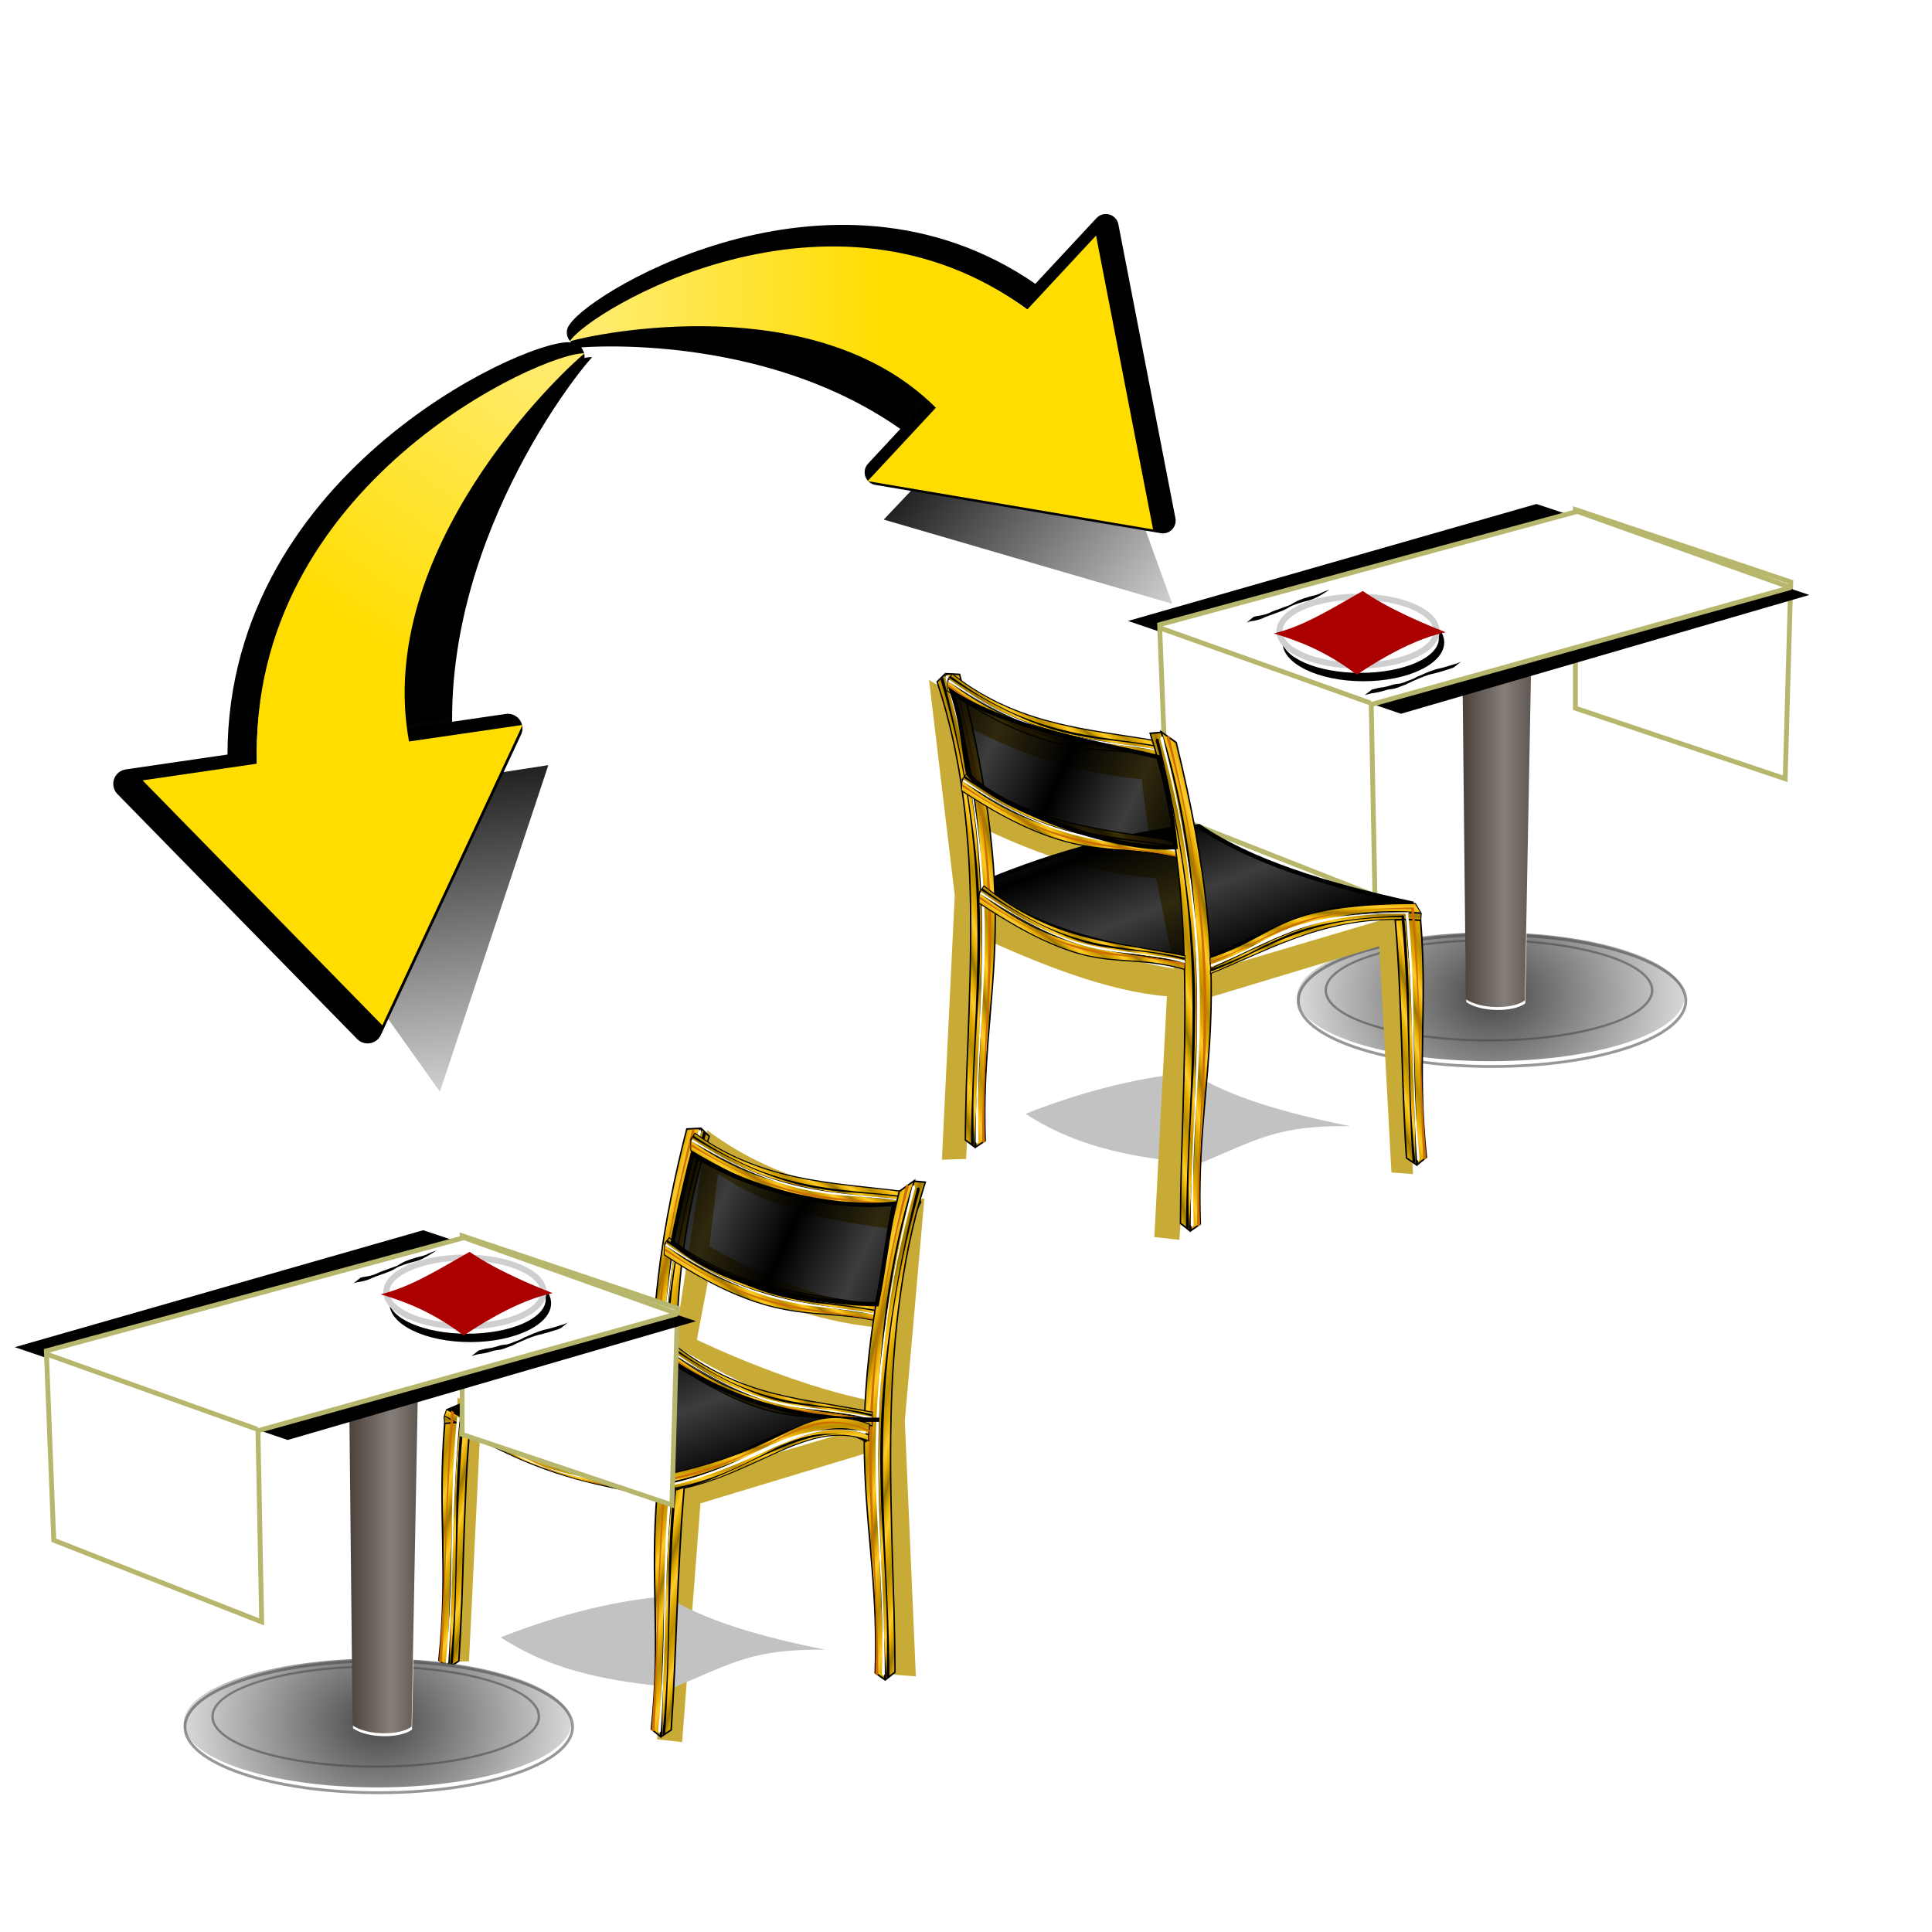 <?xml version="1.0" standalone="no"?>
<!DOCTYPE svg PUBLIC "-//W3C//DTD SVG 20010904//EN" "http://www.w3.org/TR/2001/REC-SVG-20010904/DTD/svg10.dtd">
<!-- Created using Karbon14, part of koffice: http://www.koffice.org/karbon -->
<svg xmlns="http://www.w3.org/2000/svg" xmlns:xlink="http://www.w3.org/1999/xlink" width="102.4pt" height="102.4pt">
  <defs>
    <filter id="defitem1" filterUnits="objectBoundingBox" primitiveUnits="objectBoundingBox" x="-0.1" y="-0.1" width="1.2" height="1.2">
     <feGaussianBlur result="" in="" x="-0.1" y="-0.1" width="1.2" height="1.2" stdDeviation="0.02, 0.016"/>
    </filter>
    <filter id="defitem2" filterUnits="objectBoundingBox" primitiveUnits="objectBoundingBox" x="-0.031" y="-0.103" width="1.063" height="1.207">
     <feGaussianBlur result="" in="" x="-0.031" y="-0.103" width="1.063" height="1.207" stdDeviation="0.016, 0.054"/>
    </filter>
    <linearGradient id="defitem3" gradientUnits="userSpaceOnUse" gradientTransform="translate(59.179, -16.643)" x1="-59.377" y1="25.795" x2="-57.683" y2="26.37" spreadMethod="reflect" >
      <stop stop-color="#9a7600" offset="0" stop-opacity="1" />
      <stop stop-color="#e3ad00" offset="0.234" stop-opacity="1" />
      <stop stop-color="#ffcd2c" offset="0.447" stop-opacity="1" />
      <stop stop-color="#e3ad00" offset="0.659" stop-opacity="1" />
      <stop stop-color="#b98d00" offset="1" stop-opacity="1" />
    </linearGradient>
    <linearGradient id="defitem4" gradientUnits="userSpaceOnUse" gradientTransform="translate(60.067, -16.615)" x1="-59.377" y1="25.795" x2="-57.683" y2="26.37" spreadMethod="reflect" >
      <stop stop-color="#9a7600" offset="0" stop-opacity="1" />
      <stop stop-color="#e3ad00" offset="0.234" stop-opacity="1" />
      <stop stop-color="#ffcd2c" offset="0.447" stop-opacity="1" />
      <stop stop-color="#e3ad00" offset="0.659" stop-opacity="1" />
      <stop stop-color="#b98d00" offset="1" stop-opacity="1" />
    </linearGradient>
    <linearGradient id="defitem5" gradientUnits="userSpaceOnUse" gradientTransform="matrix(1 -2.22261e-18 5.44134e-18 1 59.244 -16.643)" x1="-59.377" y1="25.795" x2="-57.683" y2="26.37" spreadMethod="reflect" >
      <stop stop-color="#9a7600" offset="0" stop-opacity="1" />
      <stop stop-color="#e3ad00" offset="0.234" stop-opacity="1" />
      <stop stop-color="#ffcd2c" offset="0.447" stop-opacity="1" />
      <stop stop-color="#e3ad00" offset="0.659" stop-opacity="1" />
      <stop stop-color="#b98d00" offset="1" stop-opacity="1" />
    </linearGradient>
    <linearGradient id="defitem6" gradientUnits="userSpaceOnUse" gradientTransform="matrix(1 -2.22261e-18 5.44134e-18 1 60.16 -16.615)" x1="-59.377" y1="25.795" x2="-57.683" y2="26.37" spreadMethod="reflect" >
      <stop stop-color="#9a7600" offset="0" stop-opacity="1" />
      <stop stop-color="#e3ad00" offset="0.234" stop-opacity="1" />
      <stop stop-color="#ffcd2c" offset="0.447" stop-opacity="1" />
      <stop stop-color="#e3ad00" offset="0.659" stop-opacity="1" />
      <stop stop-color="#b98d00" offset="1" stop-opacity="1" />
    </linearGradient>
    <linearGradient id="defitem7" gradientUnits="userSpaceOnUse" gradientTransform="matrix(1 -4.44523e-18 -1.47723e-18 1 59.244 -16.643)" x1="-59.377" y1="25.795" x2="-57.683" y2="26.37" spreadMethod="reflect" >
      <stop stop-color="#9a7600" offset="0" stop-opacity="1" />
      <stop stop-color="#e3ad00" offset="0.234" stop-opacity="1" />
      <stop stop-color="#ffcd2c" offset="0.447" stop-opacity="1" />
      <stop stop-color="#e3ad00" offset="0.659" stop-opacity="1" />
      <stop stop-color="#b98d00" offset="1" stop-opacity="1" />
    </linearGradient>
    <linearGradient id="defitem8" gradientUnits="userSpaceOnUse" gradientTransform="matrix(1 -4.44523e-18 -1.47723e-18 1 60.16 -16.615)" x1="-59.377" y1="25.795" x2="-57.683" y2="26.37" spreadMethod="reflect" >
      <stop stop-color="#9a7600" offset="0" stop-opacity="1" />
      <stop stop-color="#e3ad00" offset="0.234" stop-opacity="1" />
      <stop stop-color="#ffcd2c" offset="0.447" stop-opacity="1" />
      <stop stop-color="#e3ad00" offset="0.659" stop-opacity="1" />
      <stop stop-color="#b98d00" offset="1" stop-opacity="1" />
    </linearGradient>
    <linearGradient id="defitem9" gradientUnits="userSpaceOnUse" gradientTransform="matrix(1 0 0 1 59.282 -16.466)" x1="-59.377" y1="25.795" x2="-57.683" y2="26.37" spreadMethod="reflect" >
      <stop stop-color="#9a7600" offset="0" stop-opacity="1" />
      <stop stop-color="#e3ad00" offset="0.234" stop-opacity="1" />
      <stop stop-color="#ffcd2c" offset="0.447" stop-opacity="1" />
      <stop stop-color="#e3ad00" offset="0.659" stop-opacity="1" />
      <stop stop-color="#b98d00" offset="1" stop-opacity="1" />
    </linearGradient>
    <linearGradient id="defitem10" gradientUnits="userSpaceOnUse" gradientTransform="matrix(1 0 0 1 60.225 -16.438)" x1="-59.377" y1="25.795" x2="-57.683" y2="26.37" spreadMethod="reflect" >
      <stop stop-color="#9a7600" offset="0" stop-opacity="1" />
      <stop stop-color="#e3ad00" offset="0.234" stop-opacity="1" />
      <stop stop-color="#ffcd2c" offset="0.447" stop-opacity="1" />
      <stop stop-color="#e3ad00" offset="0.659" stop-opacity="1" />
      <stop stop-color="#b98d00" offset="1" stop-opacity="1" />
    </linearGradient>
    <linearGradient id="defitem11" gradientUnits="userSpaceOnUse" gradientTransform="matrix(1 -4.44523e-18 -1.47723e-18 1 59.35 -16.643)" x1="-59.377" y1="25.795" x2="-57.683" y2="26.37" spreadMethod="reflect" >
      <stop stop-color="#9a7600" offset="0" stop-opacity="1" />
      <stop stop-color="#e3ad00" offset="0.234" stop-opacity="1" />
      <stop stop-color="#ffcd2c" offset="0.447" stop-opacity="1" />
      <stop stop-color="#e3ad00" offset="0.659" stop-opacity="1" />
      <stop stop-color="#b98d00" offset="1" stop-opacity="1" />
    </linearGradient>
    <linearGradient id="defitem12" gradientUnits="userSpaceOnUse" gradientTransform="matrix(1 -4.44523e-18 -1.47723e-18 1 60.212 -16.615)" x1="-59.377" y1="25.795" x2="-57.683" y2="26.37" spreadMethod="reflect" >
      <stop stop-color="#9a7600" offset="0" stop-opacity="1" />
      <stop stop-color="#e3ad00" offset="0.234" stop-opacity="1" />
      <stop stop-color="#ffcd2c" offset="0.447" stop-opacity="1" />
      <stop stop-color="#e3ad00" offset="0.659" stop-opacity="1" />
      <stop stop-color="#b98d00" offset="1" stop-opacity="1" />
    </linearGradient>
    <linearGradient id="defitem13" gradientUnits="userSpaceOnUse" gradientTransform="matrix(1 -2.79182e-18 2.79182e-18 1 43.997 -14.503)" x1="-41.767" y1="24.954" x2="-39.818" y2="29.924" spreadMethod="reflect" >
      <stop stop-color="#000000" offset="0" stop-opacity="1" />
      <stop stop-color="#000000" offset="1" stop-opacity="0.76" />
    </linearGradient>
    <filter id="defitem14" filterUnits="objectBoundingBox" primitiveUnits="objectBoundingBox" x="-0.1" y="-0.1" width="1.2" height="1.2">
     <feGaussianBlur result="" in="" x="-0.1" y="-0.1" width="1.2" height="1.2" stdDeviation="0.019, 0.015"/>
    </filter>
    <linearGradient id="defitem15" gradientUnits="userSpaceOnUse" gradientTransform="translate(48.249, -22.825)" x1="-41.767" y1="24.954" x2="-39.818" y2="29.924" spreadMethod="reflect" >
      <stop stop-color="#000000" offset="0" stop-opacity="1" />
      <stop stop-color="#000000" offset="1" stop-opacity="0.76" />
    </linearGradient>
    <filter id="defitem16" filterUnits="objectBoundingBox" primitiveUnits="objectBoundingBox" x="-0.1" y="-0.1" width="1.2" height="1.2">
     <feGaussianBlur result="" in="" x="-0.1" y="-0.1" width="1.2" height="1.2" stdDeviation="0.008, 0.028"/>
    </filter>
    <linearGradient id="defitem17" gradientUnits="userSpaceOnUse" gradientTransform="matrix(-0.388 0.695 0.522 0.207 -30.648 39.882)" x1="-59.377" y1="25.795" x2="-57.683" y2="26.37" spreadMethod="reflect" >
      <stop stop-color="#9a7600" offset="0" stop-opacity="1" />
      <stop stop-color="#e3ad00" offset="0.234" stop-opacity="1" />
      <stop stop-color="#ffcd2c" offset="0.447" stop-opacity="1" />
      <stop stop-color="#e3ad00" offset="0.659" stop-opacity="1" />
      <stop stop-color="#b98d00" offset="1" stop-opacity="1" />
    </linearGradient>
    <linearGradient id="defitem18" gradientUnits="userSpaceOnUse" gradientTransform="matrix(-0.388 0.695 0.522 0.207 -30.668 40.681)" x1="-59.377" y1="25.795" x2="-57.683" y2="26.37" spreadMethod="reflect" >
      <stop stop-color="#9a7600" offset="0" stop-opacity="1" />
      <stop stop-color="#e3ad00" offset="0.234" stop-opacity="1" />
      <stop stop-color="#ffcd2c" offset="0.447" stop-opacity="1" />
      <stop stop-color="#e3ad00" offset="0.659" stop-opacity="1" />
      <stop stop-color="#b98d00" offset="1" stop-opacity="1" />
    </linearGradient>
    <linearGradient id="defitem19" gradientUnits="userSpaceOnUse" gradientTransform="matrix(0.998 0.07 -0.083 1.187 62.4 -32.949)" x1="-59.377" y1="25.795" x2="-57.683" y2="26.37" spreadMethod="reflect" >
      <stop stop-color="#9a7600" offset="0" stop-opacity="1" />
      <stop stop-color="#e3ad00" offset="0.234" stop-opacity="1" />
      <stop stop-color="#ffcd2c" offset="0.447" stop-opacity="1" />
      <stop stop-color="#e3ad00" offset="0.659" stop-opacity="1" />
      <stop stop-color="#b98d00" offset="1" stop-opacity="1" />
    </linearGradient>
    <linearGradient id="defitem20" gradientUnits="userSpaceOnUse" gradientTransform="matrix(0.998 0.07 -0.083 1.187 63.109 -33.243)" x1="-59.377" y1="25.795" x2="-57.683" y2="26.37" spreadMethod="reflect" >
      <stop stop-color="#9a7600" offset="0" stop-opacity="1" />
      <stop stop-color="#e3ad00" offset="0.234" stop-opacity="1" />
      <stop stop-color="#ffcd2c" offset="0.447" stop-opacity="1" />
      <stop stop-color="#e3ad00" offset="0.659" stop-opacity="1" />
      <stop stop-color="#b98d00" offset="1" stop-opacity="1" />
    </linearGradient>
    <linearGradient id="defitem21" gradientUnits="userSpaceOnUse" gradientTransform="matrix(-0.388 0.695 0.522 0.207 -30.648 35.944)" x1="-59.377" y1="25.795" x2="-57.683" y2="26.37" spreadMethod="reflect" >
      <stop stop-color="#9a7600" offset="0" stop-opacity="1" />
      <stop stop-color="#e3ad00" offset="0.234" stop-opacity="1" />
      <stop stop-color="#ffcd2c" offset="0.447" stop-opacity="1" />
      <stop stop-color="#e3ad00" offset="0.659" stop-opacity="1" />
      <stop stop-color="#b98d00" offset="1" stop-opacity="1" />
    </linearGradient>
    <linearGradient id="defitem22" gradientUnits="userSpaceOnUse" gradientTransform="matrix(-0.388 0.695 0.522 0.207 -30.668 36.385)" x1="-59.377" y1="25.795" x2="-57.683" y2="26.37" spreadMethod="reflect" >
      <stop stop-color="#9a7600" offset="0" stop-opacity="1" />
      <stop stop-color="#e3ad00" offset="0.234" stop-opacity="1" />
      <stop stop-color="#ffcd2c" offset="0.447" stop-opacity="1" />
      <stop stop-color="#e3ad00" offset="0.659" stop-opacity="1" />
      <stop stop-color="#b98d00" offset="1" stop-opacity="1" />
    </linearGradient>
    <linearGradient id="defitem23" gradientUnits="userSpaceOnUse" gradientTransform="matrix(0.998 0.07 -0.083 1.187 62.4 -33.254)" x1="-59.377" y1="25.795" x2="-57.683" y2="26.37" spreadMethod="reflect" >
      <stop stop-color="#9a7600" offset="0" stop-opacity="1" />
      <stop stop-color="#e3ad00" offset="0.234" stop-opacity="1" />
      <stop stop-color="#ffcd2c" offset="0.447" stop-opacity="1" />
      <stop stop-color="#e3ad00" offset="0.659" stop-opacity="1" />
      <stop stop-color="#b98d00" offset="1" stop-opacity="1" />
    </linearGradient>
    <linearGradient id="defitem24" gradientUnits="userSpaceOnUse" gradientTransform="matrix(0.998 0.07 -0.083 1.187 63.109 -33.243)" x1="-59.377" y1="25.795" x2="-57.683" y2="26.37" spreadMethod="reflect" >
      <stop stop-color="#9a7600" offset="0" stop-opacity="1" />
      <stop stop-color="#e3ad00" offset="0.234" stop-opacity="1" />
      <stop stop-color="#ffcd2c" offset="0.447" stop-opacity="1" />
      <stop stop-color="#e3ad00" offset="0.659" stop-opacity="1" />
      <stop stop-color="#b98d00" offset="1" stop-opacity="1" />
    </linearGradient>
    <filter id="defitem25" filterUnits="objectBoundingBox" primitiveUnits="objectBoundingBox" x="-0.1" y="-0.1" width="1.2" height="1.2">
     <feGaussianBlur result="" in="" x="-0.1" y="-0.1" width="1.2" height="1.2" stdDeviation="0.013, 0.037"/>
    </filter>
    <filter id="defitem26" filterUnits="objectBoundingBox" primitiveUnits="objectBoundingBox" x="-0.1" y="-0.1" width="1.2" height="1.2">
     <feGaussianBlur result="" in="" x="-0.1" y="-0.1" width="1.2" height="1.2" stdDeviation="0.013, 0.037"/>
    </filter>
    <radialGradient id="defitem27" gradientUnits="userSpaceOnUse" gradientTransform="matrix(-1.244 0.031 -0.025 -1 651.175 93.938)" cx="489.137" cy="96.004" fx="489.137" fy="96.004" r="40.543" spreadMethod="pad" >
      <stop stop-color="#464646" offset="0" stop-opacity="1" />
      <stop stop-color="#464646" offset="1" stop-opacity="0" />
    </radialGradient>
    <filter id="defitem28" filterUnits="objectBoundingBox" primitiveUnits="objectBoundingBox" x="-0.122" y="-0.021" width="1.243" height="1.042">
     <feGaussianBlur result="" in="" x="-0.122" y="-0.021" width="1.243" height="1.042" stdDeviation="0.063, 0.011"/>
    </filter>
    <linearGradient id="defitem29" gradientUnits="userSpaceOnUse" gradientTransform="matrix(0.342 0 0 0.342 -109.8 4.324)" x1="320.727" y1="29.249" x2="329.856" y2="29.249" spreadMethod="reflect" >
      <stop stop-color="#483e37" offset="0" stop-opacity="1" />
      <stop stop-color="#483e37" offset="1" stop-opacity="0.667" />
    </linearGradient>
    <filter id="defitem30" filterUnits="objectBoundingBox" primitiveUnits="objectBoundingBox" x="-0.031" y="-0.103" width="1.063" height="1.207">
     <feGaussianBlur result="" in="" x="-0.031" y="-0.103" width="1.063" height="1.207" stdDeviation="0.016, 0.054"/>
    </filter>
    <filter id="defitem31" filterUnits="objectBoundingBox" primitiveUnits="objectBoundingBox" x="-0.1" y="-0.1" width="1.2" height="1.2">
     <feGaussianBlur result="" in="" x="-0.1" y="-0.1" width="1.2" height="1.2" stdDeviation="0.02, 0.017"/>
    </filter>
    <linearGradient id="defitem32" gradientUnits="userSpaceOnUse" gradientTransform="translate(48.249, -22.397)" x1="-41.767" y1="24.954" x2="-39.818" y2="29.924" spreadMethod="reflect" >
      <stop stop-color="#000000" offset="0" stop-opacity="1" />
      <stop stop-color="#000000" offset="1" stop-opacity="0.76" />
    </linearGradient>
    <filter id="defitem33" filterUnits="objectBoundingBox" primitiveUnits="objectBoundingBox" x="-0.1" y="-0.1" width="1.2" height="1.2">
     <feGaussianBlur result="" in="" x="-0.1" y="-0.1" width="1.2" height="1.2" stdDeviation="0.008, 0.027"/>
    </filter>
    <linearGradient id="defitem34" gradientUnits="userSpaceOnUse" gradientTransform="translate(59.244, -16.643)" x1="-59.377" y1="25.795" x2="-57.683" y2="26.37" spreadMethod="reflect" >
      <stop stop-color="#9a7600" offset="0" stop-opacity="1" />
      <stop stop-color="#e3ad00" offset="0.234" stop-opacity="1" />
      <stop stop-color="#ffcd2c" offset="0.447" stop-opacity="1" />
      <stop stop-color="#e3ad00" offset="0.659" stop-opacity="1" />
      <stop stop-color="#b98d00" offset="1" stop-opacity="1" />
    </linearGradient>
    <linearGradient id="defitem35" gradientUnits="userSpaceOnUse" gradientTransform="translate(60.16, -16.615)" x1="-59.377" y1="25.795" x2="-57.683" y2="26.37" spreadMethod="reflect" >
      <stop stop-color="#9a7600" offset="0" stop-opacity="1" />
      <stop stop-color="#e3ad00" offset="0.234" stop-opacity="1" />
      <stop stop-color="#ffcd2c" offset="0.447" stop-opacity="1" />
      <stop stop-color="#e3ad00" offset="0.659" stop-opacity="1" />
      <stop stop-color="#b98d00" offset="1" stop-opacity="1" />
    </linearGradient>
    <linearGradient id="defitem36" gradientUnits="userSpaceOnUse" gradientTransform="matrix(1 -4.44523e-18 -1.47723e-18 1 59.244 -16.643)" x1="-59.377" y1="25.795" x2="-57.683" y2="26.37" spreadMethod="reflect" >
      <stop stop-color="#9a7600" offset="0" stop-opacity="1" />
      <stop stop-color="#e3ad00" offset="0.234" stop-opacity="1" />
      <stop stop-color="#ffcd2c" offset="0.447" stop-opacity="1" />
      <stop stop-color="#e3ad00" offset="0.659" stop-opacity="1" />
      <stop stop-color="#b98d00" offset="1" stop-opacity="1" />
    </linearGradient>
    <linearGradient id="defitem37" gradientUnits="userSpaceOnUse" gradientTransform="matrix(1 -4.44523e-18 -1.47723e-18 1 60.16 -16.615)" x1="-59.377" y1="25.795" x2="-57.683" y2="26.37" spreadMethod="reflect" >
      <stop stop-color="#9a7600" offset="0" stop-opacity="1" />
      <stop stop-color="#e3ad00" offset="0.234" stop-opacity="1" />
      <stop stop-color="#ffcd2c" offset="0.447" stop-opacity="1" />
      <stop stop-color="#e3ad00" offset="0.659" stop-opacity="1" />
      <stop stop-color="#b98d00" offset="1" stop-opacity="1" />
    </linearGradient>
    <linearGradient id="defitem38" gradientUnits="userSpaceOnUse" gradientTransform="matrix(1 -4.44523e-18 -1.47723e-18 1 59.244 -16.643)" x1="-59.377" y1="25.795" x2="-57.683" y2="26.37" spreadMethod="reflect" >
      <stop stop-color="#9a7600" offset="0" stop-opacity="1" />
      <stop stop-color="#e3ad00" offset="0.234" stop-opacity="1" />
      <stop stop-color="#ffcd2c" offset="0.447" stop-opacity="1" />
      <stop stop-color="#e3ad00" offset="0.659" stop-opacity="1" />
      <stop stop-color="#b98d00" offset="1" stop-opacity="1" />
    </linearGradient>
    <linearGradient id="defitem39" gradientUnits="userSpaceOnUse" gradientTransform="matrix(1 -4.44523e-18 -1.47723e-18 1 60.16 -16.615)" x1="-59.377" y1="25.795" x2="-57.683" y2="26.37" spreadMethod="reflect" >
      <stop stop-color="#9a7600" offset="0" stop-opacity="1" />
      <stop stop-color="#e3ad00" offset="0.234" stop-opacity="1" />
      <stop stop-color="#ffcd2c" offset="0.447" stop-opacity="1" />
      <stop stop-color="#e3ad00" offset="0.659" stop-opacity="1" />
      <stop stop-color="#b98d00" offset="1" stop-opacity="1" />
    </linearGradient>
    <linearGradient id="defitem40" gradientUnits="userSpaceOnUse" gradientTransform="matrix(1 0 0 1 59.282 -16.466)" x1="-59.377" y1="25.795" x2="-57.683" y2="26.37" spreadMethod="reflect" >
      <stop stop-color="#9a7600" offset="0" stop-opacity="1" />
      <stop stop-color="#e3ad00" offset="0.234" stop-opacity="1" />
      <stop stop-color="#ffcd2c" offset="0.447" stop-opacity="1" />
      <stop stop-color="#e3ad00" offset="0.659" stop-opacity="1" />
      <stop stop-color="#b98d00" offset="1" stop-opacity="1" />
    </linearGradient>
    <linearGradient id="defitem41" gradientUnits="userSpaceOnUse" gradientTransform="matrix(1 0 0 1 60.225 -16.438)" x1="-59.377" y1="25.795" x2="-57.683" y2="26.37" spreadMethod="reflect" >
      <stop stop-color="#9a7600" offset="0" stop-opacity="1" />
      <stop stop-color="#e3ad00" offset="0.234" stop-opacity="1" />
      <stop stop-color="#ffcd2c" offset="0.447" stop-opacity="1" />
      <stop stop-color="#e3ad00" offset="0.659" stop-opacity="1" />
      <stop stop-color="#b98d00" offset="1" stop-opacity="1" />
    </linearGradient>
    <linearGradient id="defitem42" gradientUnits="userSpaceOnUse" gradientTransform="matrix(1 -4.44523e-18 -1.47723e-18 1 59.35 -16.643)" x1="-59.377" y1="25.795" x2="-57.683" y2="26.37" spreadMethod="reflect" >
      <stop stop-color="#9a7600" offset="0" stop-opacity="1" />
      <stop stop-color="#e3ad00" offset="0.234" stop-opacity="1" />
      <stop stop-color="#ffcd2c" offset="0.447" stop-opacity="1" />
      <stop stop-color="#e3ad00" offset="0.659" stop-opacity="1" />
      <stop stop-color="#b98d00" offset="1" stop-opacity="1" />
    </linearGradient>
    <linearGradient id="defitem43" gradientUnits="userSpaceOnUse" gradientTransform="matrix(1 -4.44523e-18 -1.47723e-18 1 60.212 -16.615)" x1="-59.377" y1="25.795" x2="-57.683" y2="26.37" spreadMethod="reflect" >
      <stop stop-color="#9a7600" offset="0" stop-opacity="1" />
      <stop stop-color="#e3ad00" offset="0.234" stop-opacity="1" />
      <stop stop-color="#ffcd2c" offset="0.447" stop-opacity="1" />
      <stop stop-color="#e3ad00" offset="0.659" stop-opacity="1" />
      <stop stop-color="#b98d00" offset="1" stop-opacity="1" />
    </linearGradient>
    <linearGradient id="defitem44" gradientUnits="userSpaceOnUse" gradientTransform="matrix(0.388 0.695 -0.522 0.207 45.553 35.944)" x1="-59.377" y1="25.795" x2="-57.683" y2="26.37" spreadMethod="reflect" >
      <stop stop-color="#9a7600" offset="0" stop-opacity="1" />
      <stop stop-color="#e3ad00" offset="0.234" stop-opacity="1" />
      <stop stop-color="#ffcd2c" offset="0.447" stop-opacity="1" />
      <stop stop-color="#e3ad00" offset="0.659" stop-opacity="1" />
      <stop stop-color="#b98d00" offset="1" stop-opacity="1" />
    </linearGradient>
    <linearGradient id="defitem45" gradientUnits="userSpaceOnUse" gradientTransform="matrix(0.388 0.695 -0.522 0.207 45.577 36.596)" x1="-59.377" y1="25.795" x2="-57.683" y2="26.37" spreadMethod="reflect" >
      <stop stop-color="#9a7600" offset="0" stop-opacity="1" />
      <stop stop-color="#e3ad00" offset="0.234" stop-opacity="1" />
      <stop stop-color="#ffcd2c" offset="0.447" stop-opacity="1" />
      <stop stop-color="#e3ad00" offset="0.659" stop-opacity="1" />
      <stop stop-color="#b98d00" offset="1" stop-opacity="1" />
    </linearGradient>
    <linearGradient id="defitem46" gradientUnits="userSpaceOnUse" gradientTransform="matrix(-0.998 0.07 0.083 1.187 -60.909 -33.254)" x1="-59.377" y1="25.795" x2="-57.683" y2="26.37" spreadMethod="reflect" >
      <stop stop-color="#9a7600" offset="0" stop-opacity="1" />
      <stop stop-color="#e3ad00" offset="0.234" stop-opacity="1" />
      <stop stop-color="#ffcd2c" offset="0.447" stop-opacity="1" />
      <stop stop-color="#e3ad00" offset="0.659" stop-opacity="1" />
      <stop stop-color="#b98d00" offset="1" stop-opacity="1" />
    </linearGradient>
    <linearGradient id="defitem47" gradientUnits="userSpaceOnUse" gradientTransform="matrix(-0.998 0.07 0.083 1.187 -61.703 -33.243)" x1="-59.377" y1="25.795" x2="-57.683" y2="26.37" spreadMethod="reflect" >
      <stop stop-color="#9a7600" offset="0" stop-opacity="1" />
      <stop stop-color="#e3ad00" offset="0.234" stop-opacity="1" />
      <stop stop-color="#ffcd2c" offset="0.447" stop-opacity="1" />
      <stop stop-color="#e3ad00" offset="0.659" stop-opacity="1" />
      <stop stop-color="#b98d00" offset="1" stop-opacity="1" />
    </linearGradient>
    <linearGradient id="defitem48" gradientUnits="userSpaceOnUse" gradientTransform="matrix(1 -2.79182e-18 2.79182e-18 1 41.578 -13.476)" x1="-41.767" y1="24.954" x2="-39.818" y2="29.924" spreadMethod="reflect" >
      <stop stop-color="#000000" offset="0" stop-opacity="1" />
      <stop stop-color="#000000" offset="1" stop-opacity="0.76" />
    </linearGradient>
    <filter id="defitem49" filterUnits="objectBoundingBox" primitiveUnits="objectBoundingBox" x="-0.1" y="-0.1" width="1.2" height="1.2">
     <feGaussianBlur result="" in="" x="-0.1" y="-0.1" width="1.2" height="1.2" stdDeviation="0.024, 0.013"/>
    </filter>
    <filter id="defitem50" filterUnits="objectBoundingBox" primitiveUnits="objectBoundingBox" x="-0.1" y="-0.1" width="1.2" height="1.2">
     <feGaussianBlur result="" in="" x="-0.1" y="-0.1" width="1.2" height="1.2" stdDeviation="0.013, 0.037"/>
    </filter>
    <filter id="defitem51" filterUnits="objectBoundingBox" primitiveUnits="objectBoundingBox" x="-0.1" y="-0.1" width="1.2" height="1.2">
     <feGaussianBlur result="" in="" x="-0.1" y="-0.1" width="1.2" height="1.2" stdDeviation="0.013, 0.037"/>
    </filter>
    <radialGradient id="defitem52" gradientUnits="userSpaceOnUse" gradientTransform="matrix(-1.244 0.031 -0.025 -1 651.175 93.938)" cx="489.137" cy="96.004" fx="489.137" fy="96.004" r="40.543" spreadMethod="pad" >
      <stop stop-color="#464646" offset="0" stop-opacity="1" />
      <stop stop-color="#464646" offset="1" stop-opacity="0" />
    </radialGradient>
    <filter id="defitem53" filterUnits="objectBoundingBox" primitiveUnits="objectBoundingBox" x="-0.122" y="-0.021" width="1.243" height="1.042">
     <feGaussianBlur result="" in="" x="-0.122" y="-0.021" width="1.243" height="1.042" stdDeviation="0.063, 0.011"/>
    </filter>
    <linearGradient id="defitem54" gradientUnits="userSpaceOnUse" gradientTransform="matrix(0.342 0 0 0.342 -109.8 4.324)" x1="320.727" y1="29.249" x2="329.856" y2="29.249" spreadMethod="reflect" >
      <stop stop-color="#483e37" offset="0" stop-opacity="1" />
      <stop stop-color="#483e37" offset="1" stop-opacity="0.667" />
    </linearGradient>
    <radialGradient id="defitem55" gradientUnits="userSpaceOnUse" gradientTransform="translate(-197.845, 154.869)" cx="89.503" cy="49.015" fx="89.503" fy="49.015" r="0.897" spreadMethod="pad" >
      <stop stop-color="#ffffff" offset="0" stop-opacity="1" />
      <stop stop-color="#ffffff" offset="1" stop-opacity="0" />
    </radialGradient>
    <radialGradient id="defitem56" gradientUnits="userSpaceOnUse" gradientTransform="translate(-197.845, 154.869)" cx="363.763" cy="24.748" fx="363.763" fy="24.748" r="1.17" spreadMethod="pad" >
      <stop stop-color="#ffffff" offset="0" stop-opacity="1" />
      <stop stop-color="#ffffff" offset="1" stop-opacity="0" />
    </radialGradient>
    <linearGradient id="defitem57" gradientUnits="userSpaceOnUse" gradientTransform="matrix(1 -3.68629e-17 3.68629e-17 1 -64.507 -13.478)" x1="83.401" y1="44.429" x2="79.386" y2="82.642" spreadMethod="pad" >
      <stop stop-color="#000000" offset="0" stop-opacity="1" />
      <stop stop-color="#000000" offset="1" stop-opacity="0" />
    </linearGradient>
    <linearGradient id="defitem58" gradientUnits="userSpaceOnUse" gradientTransform="matrix(1 -3.68629e-17 3.68629e-17 1 -65.13 -13.151)" x1="84.201" y1="36.746" x2="69.104" y2="15.184" spreadMethod="pad" >
      <stop stop-color="#ffdd00" offset="0" stop-opacity="1" />
      <stop stop-color="#ffeb69" offset="1" stop-opacity="1" />
    </linearGradient>
    <linearGradient id="defitem59" gradientUnits="userSpaceOnUse" gradientTransform="matrix(1 -8.47033e-21 8.47033e-21 1 -64.507 -13.478)" x1="83.401" y1="44.429" x2="79.386" y2="82.642" spreadMethod="pad" >
      <stop stop-color="#000000" offset="0" stop-opacity="1" />
      <stop stop-color="#000000" offset="1" stop-opacity="0" />
    </linearGradient>
    <linearGradient id="defitem60" gradientUnits="userSpaceOnUse" gradientTransform="matrix(1 -8.47033e-21 8.47033e-21 1 -65.13 -13.151)" x1="84.201" y1="36.746" x2="69.104" y2="15.184" spreadMethod="pad" >
      <stop stop-color="#ffdd00" offset="0" stop-opacity="1" />
      <stop stop-color="#ffeb69" offset="1" stop-opacity="1" />
    </linearGradient>
  </defs>
  <g id="defitem0">
    <g id="layer1">
      <path id="path3945" fill="#000000" fill-opacity="1" fill-rule="nonzero" d=""  />
    </g>
    <path id="path3081" fill="#000000" fill-opacity="1" fill-rule="nonzero" d=""  />
    <g id="layer2">
    </g>
    <g id="layer3">
    </g>
    <g id="layer4">
    </g>
    <g id="g6011">
      <path id="path6013" fill="#000000" fill-opacity="1" fill-rule="nonzero" d=""  transform="translate(1.44485e-06, -1.73529e-06)" />
    </g>
    <path id="path6015" fill="#000000" fill-opacity="1" fill-rule="nonzero" d=""  />
    <g id="g6017">
    </g>
    <g id="g6019">
    </g>
    <g id="g6021">
    </g>
    <path id="path6025" fill="#000000" fill-opacity="1" fill-rule="nonzero" d=""  />
    <g id="g7222-9" transform="translate(28.042, 73.976)">
      <path id="path3055-3-4" fill="#c8ab37" fill-opacity="1" fill-rule="nonzero" filter="url(#defitem1)" d="M17.816 14.812L18.725 10.029C22.438 12.215 26.977 13.708 31.358 14.011L30.806 19.236C26.691 18.557 21.418 16.517 17.816 14.812ZM19.312 3.078C22.674 5.433 27.262 6.55 32.236 7.021L31.411 12.51C27.253 12.258 22.77 10.504 18.695 8.21ZM18.54 0L16.219 15.224C21.379 18.239 24.964 19.976 30.64 20.669C26.779 21.888 20.868 23.495 17.353 24.713C11.603 23.843 7.163 22.538 0.909 18.893L0 37.583L1.712 37.53L2.482 21.739C6.933 23.782 11.717 25.685 15.898 26.029L15.01 43.05L16.775 43.243L18.07 26.372L30.908 22.488L31.764 38.482L33.293 38.6L32.512 20.53L33.892 4.846C27.454 4.632 22.639 3.042 18.54 2e-06Z"  transform="translate(3.389, 5.893)" />
      <path id="path3062-5-9-2-1-4" fill="#c2c2c2" fill-opacity="1" fill-rule="nonzero" filter="url(#defitem2)" d="M16.495 9.364C22.185 6.802 24.018 5.411 30.925 5.478C24.731 4.142 19.429 2.49 15.783 0C10.209 0.485 4.393 2.325 0 4.22C5.348 7.972 11.036 8.751 16.495 9.364Z"  transform="matrix(0.741 0 0 0.689 7.347 38.83)" />
      <g id="g7139-2" transform="translate(0.794, 0)">
        <g id="g7034-0" transform="translate(14.129, 0)">
          <g id="g7026-0" transform="translate(3.095, 5.706)">
            <g id="g4155-7-0-0">
              <path id="path3189-21-2-0" fill="url(#defitem3)" fill-rule="nonzero" stroke="#000000" stroke-opacity="1" stroke-width="0.1" stroke-linecap="butt" stroke-linejoin="miter" stroke-miterlimit="4" d="M2.581 0C0.822 4.808 0.16 9.324 0 14.362L0.765 14.714C0.823 9.95 1.332 5.217 3.128 0.472Z"  transform="matrix(1 0 0 1.136 0.937 0.088)" />
              <path id="path3963-0-3-8" fill="url(#defitem4)" fill-rule="nonzero" stroke="#000000" stroke-opacity="1" stroke-width="0.1" stroke-linecap="butt" stroke-linejoin="miter" stroke-miterlimit="4" d="M0.844 14.359C0.965 9.539 1.58 4.743 3.38 0L2.424 0.041C0.6 6.292 0.084 10.861 0 14.462Z"  transform="matrix(1 0 0 1.136 0.05 0.057)" />
              <path id="path3189-2-13-9-1" fill="#ffffff" fill-opacity="1" fill-rule="nonzero" d="M2.567 0.019C0.801 6.212 0.158 10.601 0 14.227L0.188 14.228C0.33 10.021 0.959 5.437 2.755 0.137L2.713 0Z"  transform="matrix(1 0 0 1.136 0.736 0.17)" />
              <path id="path3189-2-1-7-8-7" fill="#ce6d00" fill-opacity="1" fill-rule="nonzero" d="M2.568 0.019C0.799 6.22 0.157 10.614 0 14.242L0.188 14.242C0.329 10.032 0.958 5.443 2.756 0.137L2.714 0Z"  transform="matrix(1 0 0 1.136 0.279 0.131)" />
              <path id="path3189-2-5-7-6-1" fill="#000000" fill-opacity="1" fill-rule="nonzero" d="M2.695 0.019C0.902 6.307 0.146 10.095 0 13.752L0.189 13.759C0.32 9.505 1.063 5.51 2.884 0.137L2.841 0L2.695 0.019Z"  transform="matrix(1 0 0 1.136 0.935 0.311)" />
            </g>
          </g>
          <g id="g4155-7-5-86-9" transform="translate(5.822, 6.078)">
            <path id="path3189-21-3-9-9" fill="url(#defitem5)" fill-rule="nonzero" stroke="#000000" stroke-opacity="1" stroke-width="0.1" stroke-linecap="butt" stroke-linejoin="miter" stroke-miterlimit="4" d="M2.646 0C-0.78 9.361 -0.139 19.131 0.535 29.415L1.194 28.978C1.185 20.312 -0.458 10.117 3.193 0.472Z"  transform="matrix(0.028 -0.795 0.554 0.094 -0.023 2.53)" />
            <path id="path3963-0-0-7-0" fill="url(#defitem6)" fill-rule="nonzero" stroke="#000000" stroke-opacity="1" stroke-width="0.1" stroke-linecap="butt" stroke-linejoin="miter" stroke-miterlimit="4" d="M0.708 29.044L1.387 29.447C1.062 19.57 -0.2 9.677 3.474 0L2.518 0.041C-2.071 15.766 1.092 19.671 0.708 29.044Z"  transform="matrix(0.028 -0.795 0.554 0.094 -0.064 3.256)" />
            <path id="path3189-2-13-7-2-9" fill="#ffffff" fill-opacity="1" fill-rule="nonzero" d="M2.609 0.019C-1.83 15.585 0.827 19.761 0.442 29.039L0.567 29.139L0.651 29.026C0.641 20.448 -1.265 12.122 2.797 0.137L2.755 0L2.609 0.019Z"  transform="matrix(0.028 -0.795 0.554 0.094 0.012 2.679)" />
            <path id="path3189-2-1-7-2-6-3" fill="#ce6d00" fill-opacity="1" fill-rule="nonzero" d="M2.609 0.019C-1.83 15.585 0.827 19.761 0.442 29.039L0.567 29.139L0.651 29.026C0.641 20.448 -1.265 12.122 2.797 0.137L2.755 0L2.609 0.019Z"  transform="matrix(0.028 -0.795 0.554 0.094 -0.02 3.039)" />
            <path id="path3189-2-5-7-9-8-4" fill="#000000" fill-opacity="1" fill-rule="nonzero" d="M2.609 0.019C-1.83 15.585 0.827 19.761 0.442 29.039L0.567 29.139L0.651 29.026C0.641 20.448 -1.265 12.122 2.797 0.137L2.755 0L2.609 0.019Z"  transform="matrix(0.028 -0.795 0.554 0.094 0.09 2.43)" />
          </g>
          <g id="g4155-7-5-6-8-7" transform="translate(3.939, 13.461)">
            <path id="path3189-21-3-5-9-3" fill="url(#defitem7)" fill-rule="nonzero" stroke="#000000" stroke-opacity="1" stroke-width="0.1" stroke-linecap="butt" stroke-linejoin="miter" stroke-miterlimit="4" d="M2.646 0C-0.78 9.361 -0.139 19.131 0.535 29.415L1.194 28.978C1.185 20.312 -0.458 10.117 3.193 0.472Z"  transform="matrix(0.063 -0.793 0.549 0.118 -0.078 2.511)" />
            <path id="path3963-0-0-6-8-1" fill="url(#defitem8)" fill-rule="nonzero" stroke="#000000" stroke-opacity="1" stroke-width="0.1" stroke-linecap="butt" stroke-linejoin="miter" stroke-miterlimit="4" d="M0.708 29.044L1.387 29.447C1.062 19.57 -0.2 9.677 3.474 0L2.518 0.041C-2.071 15.766 1.092 19.671 0.708 29.044Z"  transform="matrix(0.063 -0.793 0.549 0.118 -0.151 3.234)" />
            <path id="path3189-2-13-7-3-8-7" fill="#ffffff" fill-opacity="1" fill-rule="nonzero" d="M2.609 0.019C-1.83 15.585 0.827 19.761 0.442 29.039L0.567 29.139L0.651 29.026C0.641 20.448 -1.265 12.122 2.797 0.137L2.755 0L2.609 0.019Z"  transform="matrix(0.063 -0.793 0.549 0.118 -0.049 2.661)" />
            <path id="path3189-2-1-7-2-0-1-82" fill="#ce6d00" fill-opacity="1" fill-rule="nonzero" d="M2.609 0.019C-1.83 15.585 0.827 19.761 0.442 29.039L0.567 29.139L0.651 29.026C0.641 20.448 -1.265 12.122 2.797 0.137L2.755 0L2.609 0.019Z"  transform="matrix(0.063 -0.793 0.549 0.118 -0.097 3.019)" />
            <path id="path3189-2-5-7-9-2-6-5" fill="#000000" fill-opacity="1" fill-rule="nonzero" d="M2.609 0.019C-1.83 15.585 0.827 19.761 0.442 29.039L0.567 29.139L0.651 29.026C0.641 20.448 -1.265 12.122 2.797 0.137L2.755 0L2.609 0.019Z"  transform="matrix(0.063 -0.793 0.549 0.118 0.039 2.416)" />
          </g>
          <g id="g6892-3" transform="translate(18.06, 9.407)">
            <g id="g4155-8-1">
              <path id="path3189-0-2" fill="url(#defitem9)" fill-rule="nonzero" stroke="#000000" stroke-opacity="1" stroke-width="0.1" stroke-linecap="butt" stroke-linejoin="miter" stroke-miterlimit="4" d="M2.579 2e-06C-0.847 9.361 -0.101 19.308 0.574 29.592L1.233 29.155C1.223 20.489 -0.279 9.703 3.372 0.059L2.579 0Z"  transform="matrix(1 0 0 1.19 0.992 0.093)" />
              <path id="path3963-4-1" fill="url(#defitem10)" fill-rule="nonzero" stroke="#000000" stroke-opacity="1" stroke-width="0.1" stroke-linecap="butt" stroke-linejoin="miter" stroke-miterlimit="4" d="M0.772 29.222L1.451 29.624C1.126 19.747 -0.135 9.677 3.538 0L2.476 0.631C-2.112 16.357 1.157 19.849 0.772 29.222Z"  transform="matrix(1 0 0 1.19 0.05 0.06)" />
              <path id="path3189-2-8-2" fill="#ffffff" fill-opacity="1" fill-rule="nonzero" d="M2.609 0.019C-1.83 15.585 0.827 19.761 0.442 29.039L0.567 29.139L0.651 29.026C0.641 20.448 -1.265 12.122 2.797 0.137L2.755 0L2.609 0.019Z"  transform="matrix(1 0 0 1.19 0.852 0.39)" />
              <path id="path3189-2-1-4-9" fill="#ce6d00" fill-opacity="1" fill-rule="nonzero" d="M2.609 0.019C-1.83 15.585 0.827 19.761 0.442 29.039L0.567 29.139L0.651 29.026C0.641 20.448 -1.265 12.122 2.797 0.137L2.755 0L2.609 0.019Z"  transform="matrix(1 0 0 1.19 0.395 0.348)" />
              <path id="path3189-2-5-4-2" fill="#000000" fill-opacity="1" fill-rule="nonzero" d="M2.609 0.019C-1.83 15.585 0.827 19.761 0.442 29.039L0.567 29.139L0.651 29.026C0.641 20.448 -1.265 12.122 2.797 0.137L2.755 0L2.609 0.019Z"  transform="matrix(1 0 0 1.19 1.179 0.537)" />
            </g>
          </g>
          <g id="g4155-7-5-8-2-6" transform="translate(4.095, 20.861)">
            <path id="path3189-21-3-0-96-4" fill="url(#defitem11)" fill-rule="nonzero" stroke="#000000" stroke-opacity="1" stroke-width="0.1" stroke-linecap="butt" stroke-linejoin="miter" stroke-miterlimit="4" d="M2.752 5e-06C-0.674 9.361 -0.193 16.405 0.481 26.689L0.968 26.608C0.959 17.942 -0.352 10.117 3.299 0.472L2.752 0Z"  transform="matrix(0.063 -0.793 0.549 0.118 -0.084 2.595)" />
            <path id="path3963-0-0-3-45-6" fill="url(#defitem12)" fill-rule="nonzero" stroke="#000000" stroke-opacity="1" stroke-width="0.1" stroke-linecap="butt" stroke-linejoin="miter" stroke-miterlimit="4" d="M0.633 26.758L1.256 26.68C0.932 16.803 -0.149 9.677 3.525 0L2.569 0.041C-2.02 15.766 1.018 17.385 0.633 26.758Z"  transform="matrix(0.063 -0.793 0.549 0.118 -0.154 3.275)" />
            <path id="path3189-2-13-7-1-5-9" fill="#ffffff" fill-opacity="1" fill-rule="nonzero" d="M2.625 0.019C-1.814 15.585 0.808 17.265 0.424 26.543L0.549 26.642L0.632 26.529C0.623 17.951 -1.249 12.122 2.813 0.137L2.771 0Z"  transform="matrix(0.063 -0.793 0.549 0.118 -0.05 2.673)" />
            <path id="path3189-2-1-7-2-03-4-6" fill="#ce6d00" fill-opacity="1" fill-rule="nonzero" d="M2.529 0.019C-1.91 15.585 0.927 17.262 0.542 26.54L0.667 26.64L0.751 26.527C0.741 17.949 -1.344 12.122 2.718 0.137L2.675 0Z"  transform="matrix(0.063 -0.793 0.549 0.118 -0.092 2.956)" />
            <path id="path3189-2-5-7-9-6-7-99" fill="#000000" fill-opacity="1" fill-rule="nonzero" d="M2.653 0.019C-1.786 15.585 0.777 17.072 0.392 26.351L0.517 26.45L0.601 26.337C0.591 17.759 -1.221 12.122 2.841 0.137L2.798 0Z"  transform="matrix(0.063 -0.793 0.549 0.118 0.036 2.451)" />
          </g>
          <path id="path3062-5-9-3-3-4" fill="url(#defitem13)" fill-rule="nonzero" stroke="#000000" stroke-opacity="1" stroke-width="0.3" stroke-linecap="butt" stroke-linejoin="miter" stroke-miterlimit="4" filter="url(#defitem14)" d="M7.443 16.678C9.564 15.192 11.536 13.523 13.24 12.381C9.928 9.882 6.427 4.619 5.353 0C3.568 1.088 0.791 2.976 0 3.569C0.415 8.447 4.487 13.749 7.443 16.678Z"  transform="matrix(0.724 -0.69 0.69 0.724 2.109 11.256)" />
        </g>
        <path id="path3062-5-9-24-0" fill="url(#defitem15)" fill-rule="nonzero" stroke="#000000" stroke-opacity="1" stroke-width="0.3" stroke-linecap="butt" stroke-linejoin="miter" stroke-miterlimit="4" filter="url(#defitem16)" d="M16.495 8.936C22.185 6.374 23.377 4.448 30.284 4.516C23.341 4.57 18.681 2.49 15.035 0C9.46 0.485 4.393 1.897 0 3.792C5.348 7.544 11.036 8.323 16.495 8.936Z"  transform="translate(3.028, 21.84)" />
        <g id="g7130-9" transform="translate(17.14, 26.17)">
          <path id="path3189-21-3-7-0-1-5" fill="url(#defitem17)" fill-rule="nonzero" stroke="#000000" stroke-opacity="1" stroke-width="0.067" stroke-linecap="butt" stroke-linejoin="miter" stroke-miterlimit="4" d="M4.4e-05 4.009C6.124 3.107 10.566 -1.379 14.969 0.423L14.997 0.843C10.478 -0.957 6.485 3.945 0.034 4.486L0 4.009Z"  transform="translate(0.419, 0.833)" />
          <path id="path3963-0-0-4-5-2-1" fill="url(#defitem18)" fill-rule="nonzero" stroke="#000000" stroke-opacity="1" stroke-width="0.067" stroke-linecap="butt" stroke-linejoin="miter" stroke-miterlimit="4" d="M15.031 0.456L14.978 1.213C11.171 -0.598 6.415 3.794 0 4.741L0.392 4.085C9.983 2.103 9.99 -1.216 15.031 0.456Z"  transform="translate(0.439, 0.033)" />
          <path id="path3189-8-7-4-0" fill="url(#defitem19)" fill-rule="nonzero" stroke="#000000" stroke-opacity="1" stroke-width="0.109" stroke-linecap="butt" stroke-linejoin="miter" stroke-miterlimit="4" d="M0.723 0.305C0.143 6.068 0.091 11.547 0 17.632L0.694 17.159C1.065 11.794 1.104 5.995 1.613 0L0.723 0.305Z"  transform="translate(0.764, 4.942)" />
          <path id="path3963-1-6-7-7" fill="url(#defitem20)" fill-rule="nonzero" stroke="#000000" stroke-opacity="1" stroke-width="0.109" stroke-linecap="butt" stroke-linejoin="miter" stroke-miterlimit="4" d="M0 16.813L0.644 17.338C0.895 11.415 0.882 5.878 1.406 0L0.41 0.073C-0.112 6.35 0.688 10.249 0 16.813L0 16.813Z"  transform="translate(0.055, 5.237)" />
          <path id="path3189-2-5-7-9-3-4-5-2" fill="#000000" fill-opacity="1" fill-rule="nonzero" d="M1 3.795C7.558 2.389 9.009 -1.269 14.443 0.45L14.443 0.575L14.349 0.607C10.779 -1.682 4.501 3.665 0.969 3.904C0.386 10.063 0.574 15.601 0.188 21.185L0.094 21.31L0 21.185C0.684 14.682 0.139 10.224 0.781 3.904L0.812 3.81C0.82 3.747 0.938 3.785 1 3.795Z"  transform="translate(0.843, 1.177)" />
          <path id="path4598-3-5-3" fill="#ffffff" fill-opacity="1" fill-rule="nonzero" d="M0.737 3.869C7.37 2.414 8.447 -0.702 14.702 0.143L14.702 0.268L14.608 0.299C10.364 -0.975 7.492 2.413 1 3.957C0.414 10.125 0.574 15.741 0.188 21.332L0.094 21.457L0 21.332C0.685 14.825 0.169 10.283 0.812 3.957L0.737 3.869Z"  transform="translate(0.531, 0.874)" />
          <path id="path3189-2-1-7-2-1-5-8-3" fill="#ce6d00" fill-opacity="1" fill-rule="nonzero" d="M0.875 4.078C9.549 2.439 10.216 -1.495 15.413 0.6L15.413 0.694L15.35 0.725C10.849 -1.458 8.323 2.858 1.062 4.203C0.457 9.956 0.521 15.973 0.219 21.797L0.125 21.922L0 21.797C0.484 15.964 0.418 9.83 0.875 4.078Z"  transform="translate(0.062, 0.316)" />
        </g>
        <g id="g7121-2" transform="translate(2.128, 25.601)">
          <path id="path3189-21-3-7-0-6-8" fill="url(#defitem21)" fill-rule="nonzero" stroke="#000000" stroke-opacity="1" stroke-width="0.067" stroke-linecap="butt" stroke-linejoin="miter" stroke-miterlimit="4" d="M0.094 0C7.072 4.262 11.128 4.175 15.018 5.034L15.023 5.643C6.721 4.352 4.977 2.774 0.034 0.548L0 0.071L4.4e-05 0.071Z"  transform="translate(0.419, 0.474)" />
          <path id="path3963-0-0-4-5-9-7" fill="url(#defitem22)" fill-rule="nonzero" stroke="#000000" stroke-opacity="1" stroke-width="0.067" stroke-linecap="butt" stroke-linejoin="miter" stroke-miterlimit="4" d="M15.356 4.7L15.091 5.434C9.828 5.571 3.787 2.609 0 0.444L0.157 0C6.588 3.268 8.325 4.818 15.356 4.7Z"  transform="translate(0.439, 0.033)" />
          <path id="path3189-8-7-3-1" fill="url(#defitem23)" fill-rule="nonzero" stroke="#000000" stroke-opacity="1" stroke-width="0.109" stroke-linecap="butt" stroke-linejoin="miter" stroke-miterlimit="4" d="M0.723 2e-06C0.143 5.763 0.091 11.242 0 17.327L0.694 16.854C1.065 11.489 0.982 6.027 1.491 0.031L0.723 4.6e-05L0.723 0Z"  transform="translate(0.764, 0.951)" />
          <path id="path3963-1-6-3-6" fill="url(#defitem24)" fill-rule="nonzero" stroke="#000000" stroke-opacity="1" stroke-width="0.109" stroke-linecap="butt" stroke-linejoin="miter" stroke-miterlimit="4" d="M0 16.813L0.644 17.338C0.895 11.415 0.882 5.878 1.406 0L0.41 0.073C-0.112 6.35 0.688 10.249 0 16.813L0 16.813Z"  transform="translate(0.055, 0.941)" />
          <path id="path3189-2-5-7-9-3-4-6-1" fill="#000000" fill-opacity="1" fill-rule="nonzero" d="M1 0.021C7.134 3.96 9.784 4.44 14.826 4.269L14.826 4.394L14.732 4.425C9.981 4.626 6.221 3.047 0.969 0.129C0.386 6.288 0.574 11.826 0.188 17.411L0.094 17.536L0 17.411C0.684 10.908 0.139 6.45 0.781 0.129L0.812 0.036C0.82 -0.027 0.938 0.01 1 0.021Z"  transform="translate(0.843, 0.655)" />
          <path id="path4598-3-4-9" fill="#ffffff" fill-opacity="1" fill-rule="nonzero" d="M0.737 0C7.127 4.863 10.171 4.394 15.046 4.847L15.046 4.972L14.952 5.004C9.925 4.477 6.464 4.65 1 0.088C0.414 6.256 0.574 11.872 0.188 17.463L0.094 17.588L0 17.463C0.685 10.956 0.169 6.414 0.812 0.088L0.737 0Z"  transform="translate(0.531, 0.447)" />
          <path id="path3189-2-1-7-2-1-5-9-1" fill="#ce6d00" fill-opacity="1" fill-rule="nonzero" d="M0.875 0C9.021 5.387 10.276 5.512 15.848 4.997L15.848 5.091L15.785 5.122C10.848 5.865 7.554 4.715 1.062 0.125C0.457 5.878 0.521 11.895 0.219 17.719L0.125 17.844L0 17.719C0.484 11.886 0.418 5.752 0.875 0Z"  transform="translate(0.062, 0.097)" />
        </g>
      </g>
    </g>
    <g id="layer1-9">
      <path id="path3945-4" fill="#000000" fill-opacity="1" fill-rule="nonzero" d=""  transform="translate(-26.94, 16.25)" />
    </g>
    <path id="path3081-6" fill="#000000" fill-opacity="1" fill-rule="nonzero" d=""  />
    <g id="layer2-9">
    </g>
    <g id="layer3-2">
    </g>
    <g id="layer4-2">
    </g>
    <g id="g6011-4">
      <path id="path6013-7" fill="#000000" fill-opacity="1" fill-rule="nonzero" d=""  transform="translate(-26.94, 16.25)" />
    </g>
    <path id="path6015-7" fill="#000000" fill-opacity="1" fill-rule="nonzero" d=""  />
    <g id="g6017-5">
    </g>
    <g id="g6019-4">
    </g>
    <g id="g6021-8">
    </g>
    <path id="path6025-1" fill="#000000" fill-opacity="1" fill-rule="nonzero" d=""  />
    <g id="g10084" transform="translate(79.719, 35.617)">
      <g id="g9869" transform="translate(9.286, 6.478)">
        <g id="g9844" transform="translate(0, 23.038)">
          <path id="path4072-4-0" fill="#ffffff" fill-opacity="1" fill-rule="nonzero" stroke="#979797" stroke-opacity="1" stroke-width="0.584" stroke-linecap="butt" stroke-linejoin="miter" stroke-miterlimit="4" filter="url(#defitem25)" d="M80.086 13.603C80.086 21.116 62.158 27.206 40.043 27.206C17.928 27.206 0 21.116 0 13.603C-5.561e-07 6.09 17.928 0 40.043 0C62.158 0 80.086 6.09 80.086 13.603Z"  transform="matrix(0.342 0 0 0.342 2.742 0.931)" />
          <path id="path4072-4-0-2" fill="#ffffff" fill-opacity="1" fill-rule="nonzero" stroke="#979797" stroke-opacity="1" stroke-width="0.584" stroke-linecap="butt" stroke-linejoin="miter" stroke-miterlimit="4" filter="url(#defitem26)" d="M80.086 13.603C80.086 21.116 62.158 27.206 40.043 27.206C17.928 27.206 0 21.116 0 13.603C-5.561e-07 6.09 17.928 0 40.043 0C62.158 0 80.086 6.09 80.086 13.603Z"  transform="matrix(0.288 0 0 0.26 4.687 1.317)" />
          <path id="path4072-4" fill="url(#defitem27)" fill-rule="nonzero" d="M80.086 13.309C80.086 20.659 62.158 26.617 40.043 26.617C17.928 26.617 0 20.659 0 13.309C-5.561e-07 5.959 17.928 0 40.043 0C62.158 0 80.086 5.959 80.086 13.309Z"  transform="matrix(0.342 0 0 0.342 2.652 0.757)" />
        </g>
        <g id="g9702" transform="translate(13.721, 0)">
          <path id="path4070-7" fill="#ffffff" fill-opacity="1" fill-rule="nonzero" filter="url(#defitem28)" d="M0.291 28.118C1.33 28.84 3.623 28.847 4.46 28.204L4.985 0.144L0 0L0.291 28.118Z"  transform="translate(0.606, 0.606)" />
          <path id="path4070-7-7" fill="url(#defitem29)" fill-rule="nonzero" d="M0.291 28.118C1.33 28.84 3.623 28.847 4.46 28.204L4.985 0.144L0 0L0.291 28.118Z"  transform="translate(0.575, 0.4)" />
        </g>
      </g>
      <g id="g9882">
        <path id="path4074-8" fill="#ffffff" fill-opacity="1" fill-rule="nonzero" stroke="#b6b66c" stroke-opacity="1" stroke-width="0.342" stroke-linecap="butt" stroke-linejoin="miter" stroke-miterlimit="2" d="M14.824 19.021L0 14.037L0 0L15.217 5.116Z"  transform="translate(31.615, 0.394)" />
        <path id="path4068-6" fill="#000000" fill-opacity="1" fill-rule="nonzero" d="M19.284 14.824L48.144 6.428L28.86 0L0 8.265Z"  />
        <path id="path4076-8" fill="#ffffff" fill-opacity="1" fill-rule="nonzero" stroke="#b6b66c" stroke-opacity="1" stroke-width="0.342" stroke-linecap="butt" stroke-linejoin="miter" stroke-miterlimit="2" d="M15.217 27.155L0.525 21.383L0 8.002L29.516 0L44.602 5.378L14.955 13.643Z"  transform="translate(2.23, 0.525)" />
        <path id="path4074-8-5" fill="#ffffff" fill-opacity="1" fill-rule="nonzero" stroke="#b6b66c" stroke-opacity="1" stroke-width="0.342" stroke-linecap="butt" stroke-linejoin="miter" stroke-miterlimit="2" d="M0 0L14.954 5.336Z"  transform="translate(2.181, 8.731)" />
        <g id="g4212" transform="translate(8.371, 6.046)">
          <g id="g4202" transform="translate(1.924, 0.103)">
            <path id="path4131-4" fill="#000000" fill-opacity="1" fill-rule="nonzero" d="M32.464 7.109C32.464 11.035 25.197 14.218 16.232 14.218C7.267 14.218 -6.35845e-08 11.035 0 7.109C-1.76321e-07 3.183 7.267 0 16.232 0C25.197 -1.77636e-15 32.464 3.183 32.464 7.109Z"  transform="matrix(0.352 0 0 0.386 0.62 0.889)" />
            <path id="path4131-48" fill="#ffffff" fill-opacity="1" fill-rule="nonzero" d="M32.464 7.109C32.464 11.035 25.197 14.218 16.232 14.218C7.267 14.218 -6.35845e-08 11.035 0 7.109C-1.76321e-07 3.183 7.267 0 16.232 0C25.197 -1.77636e-15 32.464 3.183 32.464 7.109Z"  transform="matrix(0.342 0 0 0.342 0.566 0.923)" />
            <path id="path4131" fill="#ffffff" fill-opacity="1" fill-rule="nonzero" stroke="#cfcfcf" stroke-opacity="1" stroke-width="1.25" stroke-linecap="butt" stroke-linejoin="miter" stroke-miterlimit="2" d="M32.464 7.109C32.464 11.035 25.197 14.218 16.232 14.218C7.267 14.218 -6.35845e-08 11.035 0 7.109C-1.76321e-07 3.183 7.267 0 16.232 0C25.197 -1.77636e-15 32.464 3.183 32.464 7.109Z"  transform="matrix(0.342 0 0 0.342 0.406 0.406)" />
            <path id="rect4141" fill="#aa0000" fill-opacity="1" fill-rule="nonzero" d="M18.387 0C24.047 3.905 31.835 7.068 35.545 8.531C29.47 9.801 22.66 13.592 17.157 17.298C10.771 12.404 5.008 10.264 0 8.768C5.923 7.32 10.7 4.386 18.387 0Z"  transform="matrix(0.342 0 0 0.342 6.93889e-17 -8.63025e-16)" />
          </g>
          <path id="path4208" fill="#000000" fill-opacity="1" fill-rule="nonzero" d="M1.487 5.634C1.87 5.534 2.255 5.451 2.649 5.399C3.108 5.35 3.552 5.195 4.002 5.089C4.474 4.95 4.924 4.73 5.37 4.522C5.863 4.315 6.376 4.166 6.875 3.974C7.382 3.767 7.899 3.586 8.416 3.408C8.501 3.377 8.587 3.347 8.672 3.314C8.755 3.282 9.102 3.145 9.182 3.106C9.263 3.065 9.497 2.926 9.418 2.971C8.002 3.783 6.904 4.41 9.888 2.704C6.912 4.475 9.478 2.83 10.554 2.32C10.78 2.213 11.02 2.149 11.25 2.049C11.709 1.855 12.188 1.72 12.665 1.578C13.162 1.401 13.681 1.304 14.191 1.176C14.7 1.034 15.192 0.851 15.661 0.609C16.226 0.3 17.337 -0.299 14.787 1.116C14.709 1.159 14.937 1.022 15.011 0.974C15.194 0.856 15.261 0.806 15.438 0.679C15.438 0.679 17.158 0 17.158 0L17.158 0C16.23 0.668 15.234 1.239 14.217 1.763C13.735 1.985 13.238 2.168 12.723 2.298C12.212 2.421 11.698 2.536 11.201 2.708C10.724 2.85 10.251 3.002 9.793 3.196C9.563 3.286 9.332 3.367 9.112 3.481C9.038 3.52 8.818 3.646 8.891 3.603C9.038 3.517 13.114 1.153 8.45 3.863C8.898 3.601 10.248 2.825 9.795 3.079C8.847 3.612 7.993 4.22 6.959 4.542C6.443 4.72 5.93 4.91 5.422 5.112C4.922 5.296 4.409 5.449 3.923 5.672C3.469 5.88 3.014 6.098 2.527 6.216C2.077 6.331 1.63 6.467 1.166 6.51C0.771 6.577 0.366 6.654 0 6.824C0 6.824 1.487 5.634 1.487 5.634Z"  transform="matrix(0.342 0 0 0.342 -2.87097e-15 1.67834e-15)" />
          <path id="path4210" fill="#000000" fill-opacity="1" fill-rule="nonzero" d="M1.497 5.798C1.769 5.719 2.052 5.679 2.325 5.607C3.373 5.33 1.751 5.715 2.809 5.469C3.308 5.399 3.805 5.316 4.302 5.227C4.82 5.118 5.321 4.944 5.828 4.791C6.335 4.655 6.859 4.615 7.378 4.549C7.657 4.432 7.964 4.393 8.244 4.281C8.385 4.225 8.518 4.149 8.657 4.087C9.122 3.913 9.601 3.783 10.046 3.562C10.123 3.527 10.202 3.497 10.277 3.458C10.496 3.345 10.701 3.209 10.925 3.106C10.988 3.077 11.325 2.944 11.387 2.919C11.893 2.728 12.373 2.478 12.874 2.278C13.382 2.074 13.896 1.882 14.418 1.715C14.919 1.534 15.447 1.445 15.963 1.32C16.473 1.17 16.991 1.046 17.497 0.881C18.002 0.699 18.52 0.555 19.038 0.411C19.348 0.283 19.661 0.179 19.945 0C19.945 0 18.502 1.166 18.502 1.166L18.502 1.166C18.202 1.314 17.891 1.434 17.574 1.538C17.059 1.688 16.541 1.829 16.037 2.012C15.526 2.167 15.009 2.301 14.493 2.441C13.978 2.559 13.458 2.665 12.96 2.847C12.443 3.024 11.929 3.209 11.426 3.42C10.928 3.634 10.438 3.869 9.933 4.065C9.475 4.257 9.047 4.504 8.597 4.713C8.139 4.907 7.662 5.05 7.201 5.241C6.783 5.426 6.345 5.565 5.896 5.655C5.383 5.722 4.863 5.764 4.367 5.921C3.859 6.08 3.349 6.241 2.825 6.341C2.33 6.432 1.831 6.496 1.337 6.594C0.891 6.714 0.439 6.816 0 6.961C0 6.961 1.497 5.798 1.497 5.798Z"  transform="matrix(0.342 0 0 0.342 8.349 5.085)" />
        </g>
        <g id="g4212-9" transform="translate(-79.719, -35.617)">
          <g id="g4202-3">
          </g>
        </g>
      </g>
    </g>
    <g id="g4754" transform="translate(62.234, 41.725)">
      <path id="path3062-5-9-2" fill="#c2c2c2" fill-opacity="1" fill-rule="nonzero" filter="url(#defitem30)" d="M16.495 9.364C22.185 6.802 24.018 5.411 30.925 5.478C24.731 4.142 19.429 2.49 15.783 0C10.209 0.485 4.393 2.325 0 4.22C5.348 7.972 11.036 8.751 16.495 9.364Z"  transform="matrix(0.741 0 0 0.689 10.246 34.081)" />
      <path id="path3055-7-5" fill="#c8ab37" fill-opacity="1" fill-rule="nonzero" filter="url(#defitem31)" d="M2.913 10.032C7.22 12.218 11.584 13.711 16.047 14.014L17.328 20.4C10.695 19.314 7.748 17.064 4.236 15.396ZM1.478 2.597C5.48 4.952 9.923 6.553 15.025 7.024L15.684 12.126C11.457 11.874 7.087 10.507 2.389 8.213ZM0 1e-06L1.818 15.223L0.91 33.908L2.62 33.852L3.396 18.063C7.847 20.106 12.631 22.015 16.811 22.359L15.924 39.374L17.689 39.57L18.983 22.696L31.817 18.817L32.678 34.811L34.202 34.924L33.355 16.561L19.578 20.648L16.667 4.85C10.171 4.636 4.925 3.042 0 0Z"  transform="translate(3.42, 6.323)" />
      <path id="path3062-5-9" fill="url(#defitem32)" fill-rule="nonzero" stroke="#000000" stroke-opacity="1" stroke-width="0.3" stroke-linecap="butt" stroke-linejoin="miter" stroke-miterlimit="4" filter="url(#defitem33)" d="M16.495 9.364C22.185 6.802 24.018 5.411 30.925 5.478C24.731 4.142 19.429 2.49 15.783 0C10.209 0.485 4.393 2.325 0 4.22C5.348 7.972 11.036 8.751 16.495 9.364Z"  transform="translate(6.721, 16.663)" />
      <g id="g4609" transform="translate(3.942, 5.832)">
        <g id="g4155-7">
          <path id="path3189-21" fill="url(#defitem34)" fill-rule="nonzero" stroke="#000000" stroke-opacity="1" stroke-width="0.1" stroke-linecap="butt" stroke-linejoin="miter" stroke-miterlimit="4" d="M2.646 0C-0.78 9.361 -0.139 19.131 0.535 29.415L1.194 28.978C1.185 20.312 -0.458 10.117 3.193 0.472Z"  transform="matrix(-1 0 0 1.136 3.243 0.088)" />
          <path id="path3963-0" fill="url(#defitem35)" fill-rule="nonzero" stroke="#000000" stroke-opacity="1" stroke-width="0.1" stroke-linecap="butt" stroke-linejoin="miter" stroke-miterlimit="4" d="M0.708 29.044L1.387 29.447C1.062 19.57 -0.2 9.677 3.474 0L2.518 0.041C-2.071 15.766 1.092 19.671 0.708 29.044Z"  transform="matrix(-1 0 0 1.136 4.16 0.057)" />
          <path id="path3189-2-13" fill="#ffffff" fill-opacity="1" fill-rule="nonzero" d="M2.609 0.019C-1.83 15.585 0.827 19.761 0.442 29.039L0.567 29.139L0.651 29.026C0.641 20.448 -1.265 12.122 2.797 0.137L2.755 0L2.609 0.019Z"  transform="matrix(-1 0 0 1.136 3.422 0.17)" />
          <path id="path3189-2-1-7" fill="#ce6d00" fill-opacity="1" fill-rule="nonzero" d="M2.609 0.019C-1.83 15.585 0.827 19.761 0.442 29.039L0.567 29.139L0.651 29.026C0.641 20.448 -1.265 12.122 2.797 0.137L2.755 0L2.609 0.019Z"  transform="matrix(-1 0 0 1.136 3.879 0.131)" />
          <path id="path3189-2-5-7" fill="#000000" fill-opacity="1" fill-rule="nonzero" d="M2.609 0.019C-1.83 15.585 0.827 19.761 0.442 29.039L0.567 29.139L0.651 29.026C0.641 20.448 -1.265 12.122 2.797 0.137L2.755 0L2.609 0.019Z"  transform="matrix(-1 0 0 1.136 3.095 0.311)" />
        </g>
        <g id="g4155-7-5" transform="translate(0.736, 0.03)">
          <path id="path3189-21-3" fill="url(#defitem36)" fill-rule="nonzero" stroke="#000000" stroke-opacity="1" stroke-width="0.1" stroke-linecap="butt" stroke-linejoin="miter" stroke-miterlimit="4" d="M2.646 0C-0.78 9.361 -0.139 19.131 0.535 29.415L1.194 28.978C1.185 20.312 -0.458 10.117 3.193 0.472Z"  transform="matrix(0.063 -0.793 0.549 0.118 -0.078 2.511)" />
          <path id="path3963-0-0" fill="url(#defitem37)" fill-rule="nonzero" stroke="#000000" stroke-opacity="1" stroke-width="0.1" stroke-linecap="butt" stroke-linejoin="miter" stroke-miterlimit="4" d="M0.708 29.044L1.387 29.447C1.062 19.57 -0.2 9.677 3.474 0L2.518 0.041C-2.071 15.766 1.092 19.671 0.708 29.044Z"  transform="matrix(0.063 -0.793 0.549 0.118 -0.151 3.234)" />
          <path id="path3189-2-13-7" fill="#ffffff" fill-opacity="1" fill-rule="nonzero" d="M2.609 0.019C-1.83 15.585 0.827 19.761 0.442 29.039L0.567 29.139L0.651 29.026C0.641 20.448 -1.265 12.122 2.797 0.137L2.755 0L2.609 0.019Z"  transform="matrix(0.063 -0.793 0.549 0.118 -0.049 2.661)" />
          <path id="path3189-2-1-7-2" fill="#ce6d00" fill-opacity="1" fill-rule="nonzero" d="M2.609 0.019C-1.83 15.585 0.827 19.761 0.442 29.039L0.567 29.139L0.651 29.026C0.641 20.448 -1.265 12.122 2.797 0.137L2.755 0L2.609 0.019Z"  transform="matrix(0.063 -0.793 0.549 0.118 -0.097 3.019)" />
          <path id="path3189-2-5-7-9" fill="#000000" fill-opacity="1" fill-rule="nonzero" d="M2.609 0.019C-1.83 15.585 0.827 19.761 0.442 29.039L0.567 29.139L0.651 29.026C0.641 20.448 -1.265 12.122 2.797 0.137L2.755 0L2.609 0.019Z"  transform="matrix(0.063 -0.793 0.549 0.118 0.039 2.416)" />
        </g>
        <g id="g4155-7-5-6" transform="translate(1.746, 7.081)">
          <path id="path3189-21-3-5" fill="url(#defitem38)" fill-rule="nonzero" stroke="#000000" stroke-opacity="1" stroke-width="0.1" stroke-linecap="butt" stroke-linejoin="miter" stroke-miterlimit="4" d="M2.646 0C-0.78 9.361 -0.139 19.131 0.535 29.415L1.194 28.978C1.185 20.312 -0.458 10.117 3.193 0.472Z"  transform="matrix(0.063 -0.793 0.549 0.118 -0.078 2.511)" />
          <path id="path3963-0-0-6" fill="url(#defitem39)" fill-rule="nonzero" stroke="#000000" stroke-opacity="1" stroke-width="0.1" stroke-linecap="butt" stroke-linejoin="miter" stroke-miterlimit="4" d="M0.708 29.044L1.387 29.447C1.062 19.57 -0.2 9.677 3.474 0L2.518 0.041C-2.071 15.766 1.092 19.671 0.708 29.044Z"  transform="matrix(0.063 -0.793 0.549 0.118 -0.151 3.234)" />
          <path id="path3189-2-13-7-3" fill="#ffffff" fill-opacity="1" fill-rule="nonzero" d="M2.609 0.019C-1.83 15.585 0.827 19.761 0.442 29.039L0.567 29.139L0.651 29.026C0.641 20.448 -1.265 12.122 2.797 0.137L2.755 0L2.609 0.019Z"  transform="matrix(0.063 -0.793 0.549 0.118 -0.049 2.661)" />
          <path id="path3189-2-1-7-2-0" fill="#ce6d00" fill-opacity="1" fill-rule="nonzero" d="M2.609 0.019C-1.83 15.585 0.827 19.761 0.442 29.039L0.567 29.139L0.651 29.026C0.641 20.448 -1.265 12.122 2.797 0.137L2.755 0L2.609 0.019Z"  transform="matrix(0.063 -0.793 0.549 0.118 -0.097 3.019)" />
          <path id="path3189-2-5-7-9-2" fill="#000000" fill-opacity="1" fill-rule="nonzero" d="M2.609 0.019C-1.83 15.585 0.827 19.761 0.442 29.039L0.567 29.139L0.651 29.026C0.641 20.448 -1.265 12.122 2.797 0.137L2.755 0L2.609 0.019Z"  transform="matrix(0.063 -0.793 0.549 0.118 0.039 2.416)" />
        </g>
        <g id="g4155" transform="translate(15.058, 4.105)">
          <path id="path3189" fill="url(#defitem40)" fill-rule="nonzero" stroke="#000000" stroke-opacity="1" stroke-width="0.1" stroke-linecap="butt" stroke-linejoin="miter" stroke-miterlimit="4" d="M2.579 2e-06C-0.847 9.361 -0.101 19.308 0.574 29.592L1.233 29.155C1.223 20.489 -0.279 9.703 3.372 0.059L2.579 0Z"  transform="matrix(-1 0 0 1.19 3.422 0.093)" />
          <path id="path3963" fill="url(#defitem41)" fill-rule="nonzero" stroke="#000000" stroke-opacity="1" stroke-width="0.1" stroke-linecap="butt" stroke-linejoin="miter" stroke-miterlimit="4" d="M0.772 29.222L1.451 29.624C1.126 19.747 -0.135 9.677 3.538 0L2.476 0.631C-2.112 16.357 1.157 19.849 0.772 29.222Z"  transform="matrix(-1 0 0 1.19 4.364 0.06)" />
          <path id="path3189-2" fill="#ffffff" fill-opacity="1" fill-rule="nonzero" d="M2.609 0.019C-1.83 15.585 0.827 19.761 0.442 29.039L0.567 29.139L0.651 29.026C0.641 20.448 -1.265 12.122 2.797 0.137L2.755 0L2.609 0.019Z"  transform="matrix(-1 0 0 1.19 3.562 0.39)" />
          <path id="path3189-2-1" fill="#ce6d00" fill-opacity="1" fill-rule="nonzero" d="M2.609 0.019C-1.83 15.585 0.827 19.761 0.442 29.039L0.567 29.139L0.651 29.026C0.641 20.448 -1.265 12.122 2.797 0.137L2.755 0L2.609 0.019Z"  transform="matrix(-1 0 0 1.19 4.019 0.348)" />
          <path id="path3189-2-5" fill="#000000" fill-opacity="1" fill-rule="nonzero" d="M2.609 0.019C-1.83 15.585 0.827 19.761 0.442 29.039L0.567 29.139L0.651 29.026C0.641 20.448 -1.265 12.122 2.797 0.137L2.755 0L2.609 0.019Z"  transform="matrix(-1 0 0 1.19 3.235 0.537)" />
        </g>
        <g id="g4155-7-5-8" transform="translate(2.979, 15.021)">
          <path id="path3189-21-3-0" fill="url(#defitem42)" fill-rule="nonzero" stroke="#000000" stroke-opacity="1" stroke-width="0.1" stroke-linecap="butt" stroke-linejoin="miter" stroke-miterlimit="4" d="M2.752 5e-06C-0.674 9.361 -0.193 16.405 0.481 26.689L0.968 26.608C0.959 17.942 -0.352 10.117 3.299 0.472L2.752 0Z"  transform="matrix(0.063 -0.793 0.549 0.118 -0.084 2.595)" />
          <path id="path3963-0-0-3" fill="url(#defitem43)" fill-rule="nonzero" stroke="#000000" stroke-opacity="1" stroke-width="0.1" stroke-linecap="butt" stroke-linejoin="miter" stroke-miterlimit="4" d="M0.633 26.758L1.256 26.68C0.932 16.803 -0.149 9.677 3.525 0L2.569 0.041C-2.02 15.766 1.018 17.385 0.633 26.758Z"  transform="matrix(0.063 -0.793 0.549 0.118 -0.154 3.275)" />
          <path id="path3189-2-13-7-1" fill="#ffffff" fill-opacity="1" fill-rule="nonzero" d="M2.625 0.019C-1.814 15.585 0.808 17.265 0.424 26.543L0.549 26.642L0.632 26.529C0.623 17.951 -1.249 12.122 2.813 0.137L2.771 0Z"  transform="matrix(0.063 -0.793 0.549 0.118 -0.05 2.673)" />
          <path id="path3189-2-1-7-2-03" fill="#ce6d00" fill-opacity="1" fill-rule="nonzero" d="M2.529 0.019C-1.91 15.585 0.927 17.262 0.542 26.54L0.667 26.64L0.751 26.527C0.741 17.949 -1.344 12.122 2.718 0.137L2.675 0Z"  transform="matrix(0.063 -0.793 0.549 0.118 -0.092 2.956)" />
          <path id="path3189-2-5-7-9-6" fill="#000000" fill-opacity="1" fill-rule="nonzero" d="M2.653 0.019C-1.786 15.585 0.777 17.072 0.392 26.351L0.517 26.45L0.601 26.337C0.591 17.759 -1.221 12.122 2.841 0.137L2.798 0Z"  transform="matrix(0.063 -0.793 0.549 0.118 0.036 2.451)" />
        </g>
        <path id="path3189-21-3-7" fill="url(#defitem44)" fill-rule="nonzero" stroke="#000000" stroke-opacity="1" stroke-width="0.067" stroke-linecap="butt" stroke-linejoin="miter" stroke-miterlimit="4" d="M14.905 0.071C8.69 -0.372 5.134 1.287 0.028 3.883L0 4.304C4.519 2.504 8.42 0.008 14.871 0.549L14.905 0.071Z"  transform="translate(19.356, 16.946)" />
        <path id="path3963-0-0-4" fill="url(#defitem45)" fill-rule="nonzero" stroke="#000000" stroke-opacity="1" stroke-width="0.067" stroke-linecap="butt" stroke-linejoin="miter" stroke-miterlimit="4" d="M0 3.83L0.053 4.587C5.083 2.318 8.433 0.106 14.909 0.656L14.517 0C4.529 0.067 5.041 2.158 1e-06 3.83Z"  transform="translate(19.333, 16.294)" />
        <path id="path3189-8" fill="url(#defitem46)" fill-rule="nonzero" stroke="#000000" stroke-opacity="1" stroke-width="0.109" stroke-linecap="butt" stroke-linejoin="miter" stroke-miterlimit="4" d="M0.769 2e-06C1.348 5.763 1.4 11.242 1.491 17.327L0.797 16.854C0.426 11.489 0.509 6.027 0 0.031L0.769 4.6e-05L0.769 0Z"  transform="translate(32.426, 17.424)" />
        <path id="path3963-1" fill="url(#defitem47)" fill-rule="nonzero" stroke="#000000" stroke-opacity="1" stroke-width="0.109" stroke-linecap="butt" stroke-linejoin="miter" stroke-miterlimit="4" d="M1.406 16.813L0.762 17.338C0.511 11.415 0.525 5.878 0 0L0.996 0.073C1.519 6.35 0.718 10.249 1.406 16.813L1.406 16.813Z"  transform="translate(33.219, 17.413)" />
        <path id="path3189-2-5-7-9-3" fill="#000000" fill-opacity="1" fill-rule="nonzero" d="M13.473 0.021C4.867 0.378 4.752 2.225 0 3.798L0 3.923L0.094 3.955C4.306 2.277 6.579 0.165 13.505 0.129C14.088 6.288 13.899 11.826 14.286 17.411L14.38 17.536L14.473 17.411C13.789 10.908 14.334 6.45 13.692 0.129L13.661 0.036C13.653 -0.027 13.536 0.01 13.473 0.021Z"  transform="translate(19.364, 17.128)" />
        <path id="path4598" fill="#ffffff" fill-opacity="1" fill-rule="nonzero" d="M14.027 0C4.18 0.137 4.992 2.019 0 3.672L0 3.797L0.094 3.828C4.368 2.126 6.63 0.041 13.763 0.088C14.349 6.256 14.189 11.872 14.576 17.463L14.67 17.588L14.763 17.463C14.079 10.956 14.594 6.414 13.951 0.088Z"  transform="translate(19.386, 16.919)" />
        <path id="path3189-2-1-7-2-1" fill="#ce6d00" fill-opacity="1" fill-rule="nonzero" d="M14.385 0C4.743 0.175 4.954 2.158 0 3.798L0 3.891L0.062 3.923C4.455 2.173 6.656 -0.092 14.197 0.125C14.803 5.878 14.739 11.895 15.041 17.719L15.135 17.844L15.26 17.719C14.776 11.886 14.842 5.752 14.385 0Z"  transform="translate(19.358, 16.57)" />
      </g>
      <path id="path3062-5-9-3" fill="url(#defitem48)" fill-rule="nonzero" stroke="#000000" stroke-opacity="1" stroke-width="0.3" stroke-linecap="butt" stroke-linejoin="miter" stroke-miterlimit="4" filter="url(#defitem49)" d="M7.055 18.829C8.854 16.518 9.769 14.951 10.555 13.376C8.16 9.683 4.248 4.619 3.174 0C2.172 2.204 0.492 4.104 0.011 4.991C-0.228 7.843 3.612 16.1 7.055 18.829Z"  transform="matrix(0.724 -0.69 0.69 0.724 2.745 9.374)" />
    </g>
    <g id="g10084-6" transform="translate(1.045, 86.939)">
      <g id="g9869-2" transform="translate(9.286, 6.478)">
        <g id="g9844-6" transform="translate(0, 23.038)">
          <path id="path4072-4-0-7" fill="#ffffff" fill-opacity="1" fill-rule="nonzero" stroke="#979797" stroke-opacity="1" stroke-width="0.584" stroke-linecap="butt" stroke-linejoin="miter" stroke-miterlimit="4" filter="url(#defitem50)" d="M80.086 13.603C80.086 21.116 62.158 27.206 40.043 27.206C17.928 27.206 0 21.116 0 13.603C-5.561e-07 6.09 17.928 0 40.043 0C62.158 0 80.086 6.09 80.086 13.603Z"  transform="matrix(0.342 0 0 0.342 2.742 0.931)" />
          <path id="path4072-4-0-2-5" fill="#ffffff" fill-opacity="1" fill-rule="nonzero" stroke="#979797" stroke-opacity="1" stroke-width="0.584" stroke-linecap="butt" stroke-linejoin="miter" stroke-miterlimit="4" filter="url(#defitem51)" d="M80.086 13.603C80.086 21.116 62.158 27.206 40.043 27.206C17.928 27.206 0 21.116 0 13.603C-5.561e-07 6.09 17.928 0 40.043 0C62.158 0 80.086 6.09 80.086 13.603Z"  transform="matrix(0.288 0 0 0.26 4.687 1.317)" />
          <path id="path4072-4-6" fill="url(#defitem52)" fill-rule="nonzero" d="M80.086 13.309C80.086 20.659 62.158 26.617 40.043 26.617C17.928 26.617 0 20.659 0 13.309C-5.561e-07 5.959 17.928 0 40.043 0C62.158 0 80.086 5.959 80.086 13.309Z"  transform="matrix(0.342 0 0 0.342 2.652 0.757)" />
        </g>
        <g id="g9702-9" transform="translate(13.721, 0)">
          <path id="path4070-7-8" fill="#ffffff" fill-opacity="1" fill-rule="nonzero" filter="url(#defitem53)" d="M0.291 28.118C1.33 28.84 3.623 28.847 4.46 28.204L4.985 0.144L0 0L0.291 28.118Z"  transform="translate(0.606, 0.606)" />
          <path id="path4070-7-7-7" fill="url(#defitem54)" fill-rule="nonzero" d="M0.291 28.118C1.33 28.84 3.623 28.847 4.46 28.204L4.985 0.144L0 0L0.291 28.118Z"  transform="translate(0.575, 0.4)" />
        </g>
      </g>
      <g id="g9882-2">
        <path id="path4074-8-8" fill="#ffffff" fill-opacity="1" fill-rule="nonzero" stroke="#b6b66c" stroke-opacity="1" stroke-width="0.342" stroke-linecap="butt" stroke-linejoin="miter" stroke-miterlimit="2" d="M14.824 19.021L0 14.037L0 0L15.217 5.116Z"  transform="translate(31.615, 0.394)" />
        <path id="path4068-6-2" fill="#000000" fill-opacity="1" fill-rule="nonzero" d="M19.284 14.824L48.144 6.428L28.86 0L0 8.265Z"  />
        <path id="path4076-8-9" fill="#ffffff" fill-opacity="1" fill-rule="nonzero" stroke="#b6b66c" stroke-opacity="1" stroke-width="0.342" stroke-linecap="butt" stroke-linejoin="miter" stroke-miterlimit="2" d="M15.217 27.155L0.525 21.383L0 8.002L29.516 0L44.602 5.378L14.955 13.643Z"  transform="translate(2.23, 0.525)" />
        <path id="path4074-8-5-9" fill="#ffffff" fill-opacity="1" fill-rule="nonzero" stroke="#b6b66c" stroke-opacity="1" stroke-width="0.342" stroke-linecap="butt" stroke-linejoin="miter" stroke-miterlimit="2" d="M0 0L14.954 5.336Z"  transform="translate(2.181, 8.731)" />
        <g id="g4212-6" transform="translate(-1.045, -86.939)">
          <g id="g4202-0">
          </g>
        </g>
        <g id="g4212-9-5" transform="translate(23.93, 1.426)">
          <g id="g4202-3-9" transform="translate(1.924, 0.103)">
            <path id="path4131-4-9-9" fill="#000000" fill-opacity="1" fill-rule="nonzero" d="M32.464 7.109C32.464 11.035 25.197 14.218 16.232 14.218C7.267 14.218 -6.35845e-08 11.035 0 7.109C-1.76321e-07 3.183 7.267 0 16.232 0C25.197 -1.77636e-15 32.464 3.183 32.464 7.109Z"  transform="matrix(0.352 0 0 0.386 0.62 0.889)" />
            <path id="path4131-48-4-1" fill="#ffffff" fill-opacity="1" fill-rule="nonzero" d="M32.464 7.109C32.464 11.035 25.197 14.218 16.232 14.218C7.267 14.218 -6.35845e-08 11.035 0 7.109C-1.76321e-07 3.183 7.267 0 16.232 0C25.197 -1.77636e-15 32.464 3.183 32.464 7.109Z"  transform="matrix(0.342 0 0 0.342 0.566 0.923)" />
            <path id="path4131-6-4" fill="#ffffff" fill-opacity="1" fill-rule="nonzero" stroke="#cfcfcf" stroke-opacity="1" stroke-width="1.25" stroke-linecap="butt" stroke-linejoin="miter" stroke-miterlimit="2" d="M32.464 7.109C32.464 11.035 25.197 14.218 16.232 14.218C7.267 14.218 -6.35845e-08 11.035 0 7.109C-1.76321e-07 3.183 7.267 0 16.232 0C25.197 -1.77636e-15 32.464 3.183 32.464 7.109Z"  transform="matrix(0.342 0 0 0.342 0.406 0.406)" />
            <path id="rect4141-4-9" fill="#aa0000" fill-opacity="1" fill-rule="nonzero" d="M18.387 0C24.047 3.905 31.835 7.068 35.545 8.531C29.47 9.801 22.66 13.592 17.157 17.298C10.771 12.404 5.008 10.264 0 8.768C5.923 7.32 10.7 4.386 18.387 0Z"  transform="matrix(0.342 0 0 0.342 -1.69136e-16 5.6552e-15)" />
          </g>
          <path id="path4208-5-1" fill="#000000" fill-opacity="1" fill-rule="nonzero" d="M1.487 5.634C1.87 5.534 2.255 5.451 2.649 5.399C3.108 5.35 3.552 5.195 4.002 5.089C4.474 4.95 4.924 4.73 5.37 4.522C5.863 4.315 6.376 4.166 6.875 3.974C7.382 3.767 7.899 3.586 8.416 3.408C8.501 3.377 8.587 3.347 8.672 3.314C8.755 3.282 9.102 3.145 9.182 3.106C9.263 3.065 9.497 2.926 9.418 2.971C8.002 3.783 6.904 4.41 9.888 2.704C6.912 4.475 9.478 2.83 10.554 2.32C10.78 2.213 11.02 2.149 11.25 2.049C11.709 1.855 12.188 1.72 12.665 1.578C13.162 1.401 13.681 1.304 14.191 1.176C14.7 1.034 15.192 0.851 15.661 0.609C16.226 0.3 17.337 -0.299 14.787 1.116C14.709 1.159 14.937 1.022 15.011 0.974C15.194 0.856 15.261 0.806 15.438 0.679C15.438 0.679 17.158 0 17.158 0L17.158 0C16.23 0.668 15.234 1.239 14.217 1.763C13.735 1.985 13.238 2.168 12.723 2.298C12.212 2.421 11.698 2.536 11.201 2.708C10.724 2.85 10.251 3.002 9.793 3.196C9.563 3.286 9.332 3.367 9.112 3.481C9.038 3.52 8.818 3.646 8.891 3.603C9.038 3.517 13.114 1.153 8.45 3.863C8.898 3.601 10.248 2.825 9.795 3.079C8.847 3.612 7.993 4.22 6.959 4.542C6.443 4.72 5.93 4.91 5.422 5.112C4.922 5.296 4.409 5.449 3.923 5.672C3.469 5.88 3.014 6.098 2.527 6.216C2.077 6.331 1.63 6.467 1.166 6.51C0.771 6.577 0.366 6.654 0 6.824C0 6.824 1.487 5.634 1.487 5.634Z"  transform="matrix(0.342 0 0 0.342 -6.93889e-17 5.40366e-15)" />
          <path id="path4210-5-0" fill="#000000" fill-opacity="1" fill-rule="nonzero" d="M1.497 5.798C1.769 5.719 2.052 5.679 2.325 5.607C3.373 5.33 1.751 5.715 2.809 5.469C3.308 5.399 3.805 5.316 4.302 5.227C4.82 5.118 5.321 4.944 5.828 4.791C6.335 4.655 6.859 4.615 7.378 4.549C7.657 4.432 7.964 4.393 8.244 4.281C8.385 4.225 8.518 4.149 8.657 4.087C9.122 3.913 9.601 3.783 10.046 3.562C10.123 3.527 10.202 3.497 10.277 3.458C10.496 3.345 10.701 3.209 10.925 3.106C10.988 3.077 11.325 2.944 11.387 2.919C11.893 2.728 12.373 2.478 12.874 2.278C13.382 2.074 13.896 1.882 14.418 1.715C14.919 1.534 15.447 1.445 15.963 1.32C16.473 1.17 16.991 1.046 17.497 0.881C18.002 0.699 18.52 0.555 19.038 0.411C19.348 0.283 19.661 0.179 19.945 0C19.945 0 18.502 1.166 18.502 1.166L18.502 1.166C18.202 1.314 17.891 1.434 17.574 1.538C17.059 1.688 16.541 1.829 16.037 2.012C15.526 2.167 15.009 2.301 14.493 2.441C13.978 2.559 13.458 2.665 12.96 2.847C12.443 3.024 11.929 3.209 11.426 3.42C10.928 3.634 10.438 3.869 9.933 4.065C9.475 4.257 9.047 4.504 8.597 4.713C8.139 4.907 7.662 5.05 7.201 5.241C6.783 5.426 6.345 5.565 5.896 5.655C5.383 5.722 4.863 5.764 4.367 5.921C3.859 6.08 3.349 6.241 2.825 6.341C2.33 6.432 1.831 6.496 1.337 6.594C0.891 6.714 0.439 6.816 0 6.961C0 6.961 1.497 5.798 1.497 5.798Z"  transform="matrix(0.342 0 0 0.342 8.349 5.085)" />
        </g>
      </g>
    </g>
    <g id="g3232">
    </g>
    <g id="g4591">
    </g>
    <g id="g3342">
    </g>
    <path id="path19270" fill="url(#defitem55)" fill-rule="evenodd" d=""  />
    <g id="g8581">
    </g>
    <path id="path8601" fill="url(#defitem56)" fill-rule="evenodd" d=""  />
    <g id="g6665">
      <path id="path6667" fill="#000000" fill-opacity="1" fill-rule="nonzero" d=""  transform="translate(-197.845, 154.869)" />
    </g>
    <path id="path6669" fill="#000000" fill-opacity="1" fill-rule="nonzero" d=""  />
    <g id="g6671">
    </g>
    <g id="g6673">
    </g>
    <g id="g6675">
    </g>
    <path id="path6677" fill="#000000" fill-opacity="1" fill-rule="nonzero" d=""  />
    <g id="g6679">
      <path id="path6681" fill="#000000" fill-opacity="1" fill-rule="nonzero" d=""  transform="translate(-197.845, 154.869)" />
    </g>
    <path id="path6683" fill="#000000" fill-opacity="1" fill-rule="nonzero" d=""  />
    <g id="g6685">
    </g>
    <g id="g6687">
    </g>
    <g id="g6689">
    </g>
    <path id="path6691" fill="#000000" fill-opacity="1" fill-rule="nonzero" d=""  />
    <g id="g6699">
    </g>
    <g id="g6701">
    </g>
    <g id="g6711">
    </g>
    <g id="g6713">
    </g>
    <g id="g6715">
    </g>
    <g id="g6717">
    </g>
    <g id="g6719">
      <path id="path6721" fill="#000000" fill-opacity="1" fill-rule="nonzero" d=""  transform="translate(-197.845, 154.869)" />
    </g>
    <path id="path6723" fill="#000000" fill-opacity="1" fill-rule="nonzero" d=""  />
    <g id="g6725">
    </g>
    <g id="g6727">
    </g>
    <g id="g6729">
    </g>
    <g id="g6731">
      <path id="path6733" fill="#000000" fill-opacity="1" fill-rule="nonzero" d=""  transform="translate(-197.845, 154.869)" />
    </g>
    <path id="path6735" fill="#000000" fill-opacity="1" fill-rule="nonzero" d=""  />
    <g id="g6737">
    </g>
    <g id="g6739">
    </g>
    <g id="g6741">
    </g>
    <g id="g6743">
      <path id="path6745" fill="#000000" fill-opacity="1" fill-rule="nonzero" d=""  transform="translate(-197.845, 154.869)" />
    </g>
    <path id="path6747" fill="#000000" fill-opacity="1" fill-rule="nonzero" d=""  />
    <g id="g6749">
    </g>
    <g id="g6751">
    </g>
    <g id="g6753">
    </g>
    <path id="path6755" fill="#000000" fill-opacity="1" fill-rule="nonzero" d=""  />
    <g id="g6757">
      <path id="path6759" fill="#000000" fill-opacity="1" fill-rule="nonzero" d=""  transform="translate(-197.845, 154.869)" />
    </g>
    <path id="path6761" fill="#000000" fill-opacity="1" fill-rule="nonzero" d=""  />
    <g id="g6763">
    </g>
    <g id="g6765">
    </g>
    <g id="g6767">
    </g>
    <g id="g6769">
      <path id="path6771" fill="#000000" fill-opacity="1" fill-rule="nonzero" d=""  transform="translate(-197.845, 154.869)" />
    </g>
    <path id="path6773" fill="#000000" fill-opacity="1" fill-rule="nonzero" d=""  />
    <g id="g6775">
    </g>
    <g id="g6777">
    </g>
    <g id="g6779">
    </g>
    <g id="g6781">
      <path id="path6783" fill="#000000" fill-opacity="1" fill-rule="nonzero" d=""  transform="translate(-197.845, 154.869)" />
    </g>
    <path id="path6785" fill="#000000" fill-opacity="1" fill-rule="nonzero" d=""  />
    <g id="g6787">
    </g>
    <g id="g6789">
    </g>
    <g id="g6791">
    </g>
    <path id="path6793" fill="#000000" fill-opacity="1" fill-rule="nonzero" d=""  />
    <g id="g6800">
      <path id="path6802" fill="#000000" fill-opacity="1" fill-rule="nonzero" d=""  transform="translate(-197.845, 154.869)" />
    </g>
    <path id="path6804" fill="#000000" fill-opacity="1" fill-rule="nonzero" d=""  />
    <g id="g6806">
    </g>
    <g id="g6808">
    </g>
    <g id="g6810">
    </g>
    <path id="path6812" fill="#000000" fill-opacity="1" fill-rule="nonzero" d=""  />
    <g id="g6814">
      <path id="path6816" fill="#000000" fill-opacity="1" fill-rule="nonzero" d=""  transform="translate(-197.845, 154.869)" />
    </g>
    <path id="path6818" fill="#000000" fill-opacity="1" fill-rule="nonzero" d=""  />
    <g id="g6820">
    </g>
    <g id="g6822">
    </g>
    <g id="g6824">
    </g>
    <path id="path6826" fill="#000000" fill-opacity="1" fill-rule="nonzero" d=""  />
    <g id="g6836">
    </g>
    <g id="g6838">
    </g>
    <g id="g6848">
    </g>
    <g id="g6850">
    </g>
    <g id="g6852">
    </g>
    <g id="g6854">
    </g>
    <g id="g44207">
      <path id="path44209" fill="#000000" fill-opacity="1" fill-rule="nonzero" d=""  transform="translate(-197.845, 154.869)" />
    </g>
    <path id="path44211" fill="#000000" fill-opacity="1" fill-rule="nonzero" d=""  />
    <g id="g44213">
    </g>
    <g id="g44215">
    </g>
    <g id="g44217">
    </g>
    <g id="g44219">
      <path id="path44221" fill="#000000" fill-opacity="1" fill-rule="nonzero" d=""  transform="translate(-197.845, 154.869)" />
    </g>
    <path id="path44223" fill="#000000" fill-opacity="1" fill-rule="nonzero" d=""  />
    <g id="g44225">
    </g>
    <g id="g44227">
    </g>
    <g id="g44229">
    </g>
    <g id="g44231">
      <path id="path44233" fill="#000000" fill-opacity="1" fill-rule="nonzero" d=""  transform="translate(-197.845, 154.869)" />
    </g>
    <path id="path44235" fill="#000000" fill-opacity="1" fill-rule="nonzero" d=""  />
    <g id="g6017-52">
    </g>
    <g id="g44238">
    </g>
    <g id="g6021-5">
    </g>
    <path id="path44241" fill="#000000" fill-opacity="1" fill-rule="nonzero" d=""  />
    <g id="g44264">
      <path id="path44266" fill="#000000" fill-opacity="1" fill-rule="nonzero" d=""  transform="translate(-197.845, 154.869)" />
    </g>
    <path id="path44268" fill="#000000" fill-opacity="1" fill-rule="nonzero" d=""  />
    <g id="g44270">
    </g>
    <g id="g44272">
    </g>
    <g id="g44274">
    </g>
    <g id="g44276">
      <path id="path44278" fill="#000000" fill-opacity="1" fill-rule="nonzero" d=""  transform="translate(-197.845, 154.869)" />
    </g>
    <path id="path44280" fill="#000000" fill-opacity="1" fill-rule="nonzero" d=""  />
    <g id="g44282">
    </g>
    <g id="g44284">
    </g>
    <g id="g44286">
    </g>
    <g id="g44288">
      <path id="path44290" fill="#000000" fill-opacity="1" fill-rule="nonzero" d=""  transform="translate(-197.845, 154.869)" />
    </g>
    <path id="path44292" fill="#000000" fill-opacity="1" fill-rule="nonzero" d=""  />
    <g id="g44294">
    </g>
    <g id="g44296">
    </g>
    <g id="g44298">
    </g>
    <path id="path44300" fill="#000000" fill-opacity="1" fill-rule="nonzero" d=""  />
    <g id="g61149">
      <path id="path61151" fill="#000000" fill-opacity="1" fill-rule="nonzero" d=""  transform="translate(-197.845, 154.869)" />
    </g>
    <path id="path61153" fill="#000000" fill-opacity="1" fill-rule="nonzero" d=""  />
    <g id="g61155">
    </g>
    <g id="g61157">
    </g>
    <g id="g61159">
    </g>
    <g id="g61161">
      <path id="path61163" fill="#000000" fill-opacity="1" fill-rule="nonzero" d=""  transform="translate(-197.845, 154.869)" />
    </g>
    <path id="path61165" fill="#000000" fill-opacity="1" fill-rule="nonzero" d=""  />
    <g id="g61167">
    </g>
    <g id="g61169">
    </g>
    <g id="g61171">
    </g>
    <g id="g61173">
      <path id="path61175" fill="#000000" fill-opacity="1" fill-rule="nonzero" d=""  transform="translate(-197.845, 154.869)" />
    </g>
    <path id="path61177" fill="#000000" fill-opacity="1" fill-rule="nonzero" d=""  />
    <g id="g61179">
    </g>
    <g id="g61181">
    </g>
    <g id="g61183">
    </g>
    <path id="path61185" fill="#000000" fill-opacity="1" fill-rule="nonzero" d=""  />
    <g id="g5959" transform="translate(39.703, 15.807)">
      <path id="path2275" fill="url(#defitem57)" fill-rule="nonzero" d="M13.218 61.941L3.901 34.424L14.413 35.988C13.494 35.851 12.576 35.714 11.657 35.577C14.227 17.593 1.653 1.75 0 0.007C2.768 -0.313 22.897 10.999 22.035 37.123L29.848 38.286Z"  transform="matrix(0.419 -0.599 0.599 0.419 0.495 8.825)" />
      <g id="g3579">
        <path id="path3269" fill="none" stroke="#000000" stroke-opacity="1" stroke-width="2.465" stroke-linecap="butt" stroke-linejoin="round" d="M17.423 56.637L5.429 31.343L18.439 33.162C17.301 33.003 16.165 32.843 15.027 32.684C17.882 16.484 2.072 1.645 0 0.002C3.413 -0.182 28.473 10.838 27.872 34.481L37.541 35.834Z"  transform="matrix(0.419 -0.599 0.599 0.419 1.253 7.69)" />
        <path id="path8" fill="url(#defitem58)" fill-rule="nonzero" d="M17.422 56.637L5.429 31.343L18.439 33.162C17.301 33.003 16.165 32.843 15.027 32.684C17.882 16.484 2.072 1.645 0 0.002C3.413 -0.182 28.473 10.838 27.872 34.481L37.541 35.833Z"  transform="matrix(0.419 -0.599 0.599 0.419 0.56 8.314)" />
      </g>
    </g>
    <g id="g5959-6" transform="translate(8, 24.176)">
      <path id="path2275-8" fill="url(#defitem59)" fill-rule="nonzero" d="M13.218 61.941L3.901 34.424L14.413 35.988C13.494 35.851 12.576 35.714 11.657 35.577C14.227 17.593 1.653 1.75 0 0.007C2.768 -0.313 22.897 10.999 22.035 37.123L29.848 38.286Z"  transform="matrix(-0.837 0.005 0.005 0.837 33.843 1.063)" />
      <g id="g3579-9">
        <path id="path3269-2" fill="none" stroke="#000000" stroke-opacity="1" stroke-width="2.465" stroke-linecap="butt" stroke-linejoin="round" d="M17.423 56.637L5.429 31.343L18.439 33.162C17.301 33.003 16.165 32.843 15.027 32.684C17.882 16.484 2.072 1.645 0 0.002C3.413 -0.182 28.473 10.838 27.872 34.481L37.541 35.834Z"  transform="matrix(-0.837 0.005 0.005 0.837 32.279 1.038)" />
        <path id="path8-6" fill="url(#defitem60)" fill-rule="nonzero" d="M17.422 56.637L5.429 31.343L18.439 33.162C17.301 33.003 16.165 32.843 15.027 32.684C17.882 16.484 2.072 1.645 0 0.002C3.413 -0.182 28.473 10.838 27.872 34.481L37.541 35.833Z"  transform="matrix(-0.837 0.005 0.005 0.837 33.319 0.792)" />
      </g>
    </g>
  </g>
</svg>
